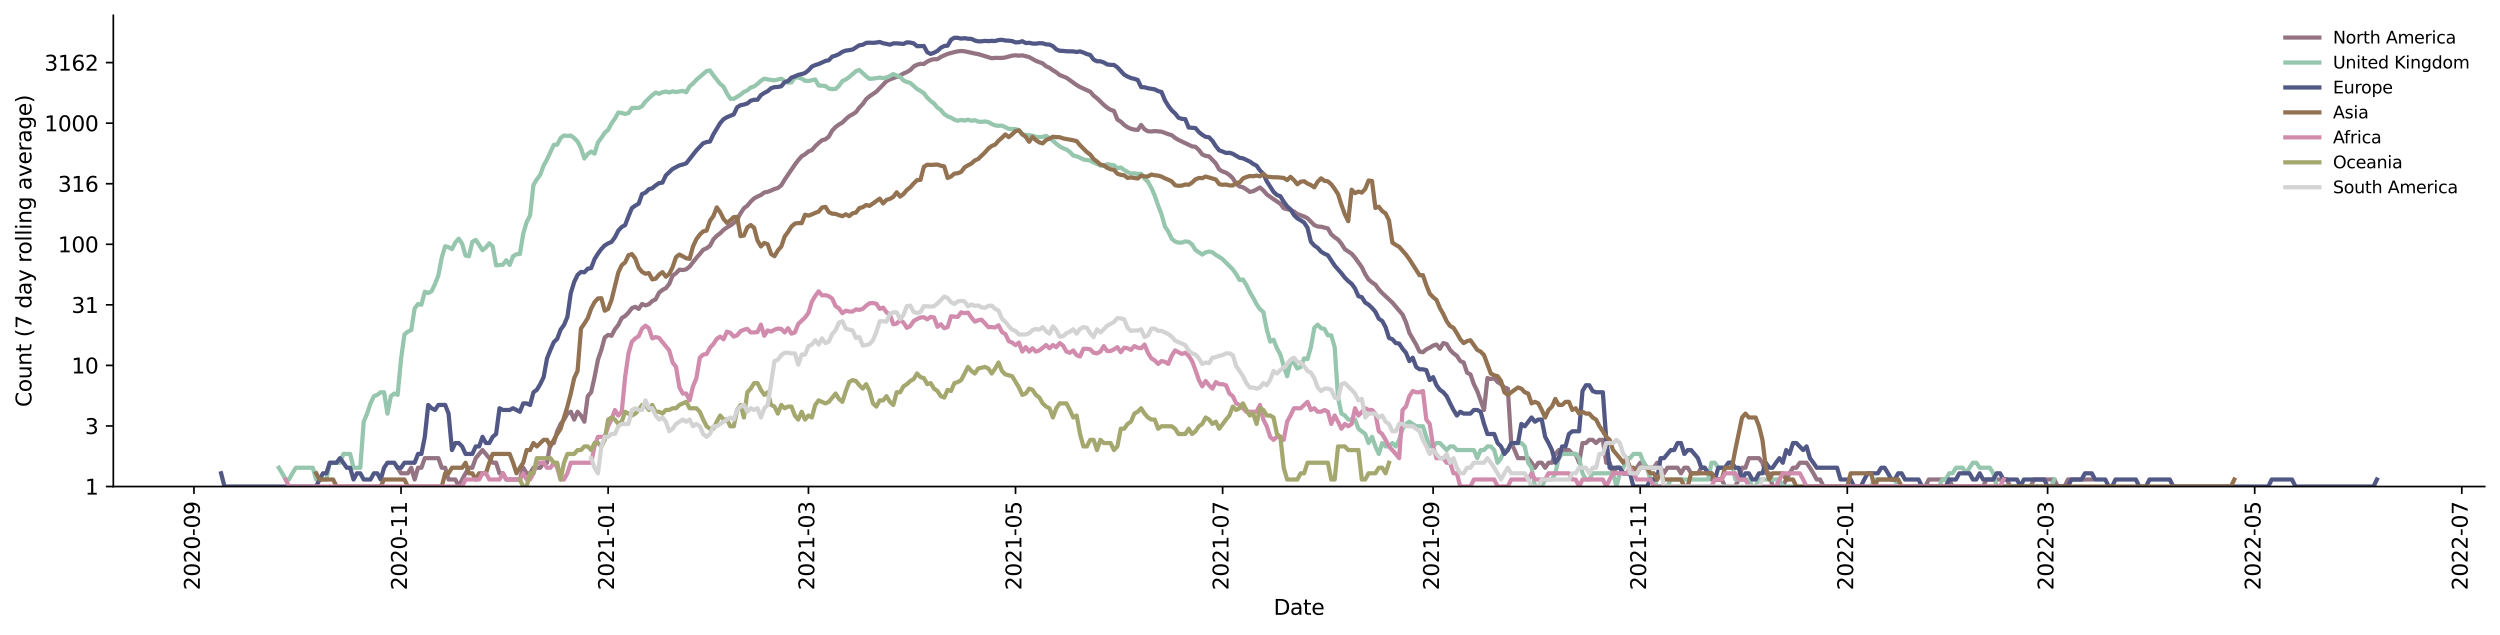 <?xml version="1.0" encoding="utf-8" standalone="no"?>
<!DOCTYPE svg PUBLIC "-//W3C//DTD SVG 1.1//EN"
  "http://www.w3.org/Graphics/SVG/1.1/DTD/svg11.dtd">
<svg xmlns:xlink="http://www.w3.org/1999/xlink" width="1176.528pt" height="298.621pt" viewBox="0 0 1176.528 298.621" xmlns="http://www.w3.org/2000/svg" version="1.1">
 <defs>
  <style type="text/css">*{stroke-linejoin: round; stroke-linecap: butt}</style>
 </defs>
 <g id="figure_1">
  <g id="patch_1">
   <path d="M 0 298.621 
L 1176.528 298.621 
L 1176.528 0 
L 0 0 
z
" style="fill: #ffffff"/>
  </g>
  <g id="axes_1">
   <g id="patch_2">
    <path d="M 53.328 228.96 
L 1169.328 228.96 
L 1169.328 7.2 
L 53.328 7.2 
z
" style="fill: #ffffff"/>
   </g>
   <g id="matplotlib.axis_1">
    <g id="xtick_1">
     <g id="line2d_1">
      <defs>
       <path id="mebeb1ecc73" d="M 0 0 
L 0 3.5 
" style="stroke: #000000; stroke-width: 0.8"/>
      </defs>
      <g>
       <use xlink:href="#mebeb1ecc73" x="91.274" y="228.96" style="stroke: #000000; stroke-width: 0.8"/>
      </g>
     </g>
     <g id="text_1">
      <!-- 2020-09 -->
      <g transform="translate(94.033 277.743)rotate(-90)scale(0.1 -0.1)">
       <defs>
        <path id="DejaVuSans-32" d="M 1228 531 
L 3431 531 
L 3431 0 
L 469 0 
L 469 531 
Q 828 903 1448 1529 
Q 2069 2156 2228 2338 
Q 2531 2678 2651 2914 
Q 2772 3150 2772 3378 
Q 2772 3750 2511 3984 
Q 2250 4219 1831 4219 
Q 1534 4219 1204 4116 
Q 875 4013 500 3803 
L 500 4441 
Q 881 4594 1212 4672 
Q 1544 4750 1819 4750 
Q 2544 4750 2975 4387 
Q 3406 4025 3406 3419 
Q 3406 3131 3298 2873 
Q 3191 2616 2906 2266 
Q 2828 2175 2409 1742 
Q 1991 1309 1228 531 
z
" transform="scale(0.016)"/>
        <path id="DejaVuSans-30" d="M 2034 4250 
Q 1547 4250 1301 3770 
Q 1056 3291 1056 2328 
Q 1056 1369 1301 889 
Q 1547 409 2034 409 
Q 2525 409 2770 889 
Q 3016 1369 3016 2328 
Q 3016 3291 2770 3770 
Q 2525 4250 2034 4250 
z
M 2034 4750 
Q 2819 4750 3233 4129 
Q 3647 3509 3647 2328 
Q 3647 1150 3233 529 
Q 2819 -91 2034 -91 
Q 1250 -91 836 529 
Q 422 1150 422 2328 
Q 422 3509 836 4129 
Q 1250 4750 2034 4750 
z
" transform="scale(0.016)"/>
        <path id="DejaVuSans-2d" d="M 313 2009 
L 1997 2009 
L 1997 1497 
L 313 1497 
L 313 2009 
z
" transform="scale(0.016)"/>
        <path id="DejaVuSans-39" d="M 703 97 
L 703 672 
Q 941 559 1184 500 
Q 1428 441 1663 441 
Q 2288 441 2617 861 
Q 2947 1281 2994 2138 
Q 2813 1869 2534 1725 
Q 2256 1581 1919 1581 
Q 1219 1581 811 2004 
Q 403 2428 403 3163 
Q 403 3881 828 4315 
Q 1253 4750 1959 4750 
Q 2769 4750 3195 4129 
Q 3622 3509 3622 2328 
Q 3622 1225 3098 567 
Q 2575 -91 1691 -91 
Q 1453 -91 1209 -44 
Q 966 3 703 97 
z
M 1959 2075 
Q 2384 2075 2632 2365 
Q 2881 2656 2881 3163 
Q 2881 3666 2632 3958 
Q 2384 4250 1959 4250 
Q 1534 4250 1286 3958 
Q 1038 3666 1038 3163 
Q 1038 2656 1286 2365 
Q 1534 2075 1959 2075 
z
" transform="scale(0.016)"/>
       </defs>
       <use xlink:href="#DejaVuSans-32"/>
       <use xlink:href="#DejaVuSans-30" x="63.623"/>
       <use xlink:href="#DejaVuSans-32" x="127.246"/>
       <use xlink:href="#DejaVuSans-30" x="190.869"/>
       <use xlink:href="#DejaVuSans-2d" x="254.492"/>
       <use xlink:href="#DejaVuSans-30" x="290.576"/>
       <use xlink:href="#DejaVuSans-39" x="354.199"/>
      </g>
     </g>
    </g>
    <g id="xtick_2">
     <g id="line2d_2">
      <g>
       <use xlink:href="#mebeb1ecc73" x="188.734" y="228.96" style="stroke: #000000; stroke-width: 0.8"/>
      </g>
     </g>
     <g id="text_2">
      <!-- 2020-11 -->
      <g transform="translate(191.493 277.743)rotate(-90)scale(0.1 -0.1)">
       <defs>
        <path id="DejaVuSans-31" d="M 794 531 
L 1825 531 
L 1825 4091 
L 703 3866 
L 703 4441 
L 1819 4666 
L 2450 4666 
L 2450 531 
L 3481 531 
L 3481 0 
L 794 0 
L 794 531 
z
" transform="scale(0.016)"/>
       </defs>
       <use xlink:href="#DejaVuSans-32"/>
       <use xlink:href="#DejaVuSans-30" x="63.623"/>
       <use xlink:href="#DejaVuSans-32" x="127.246"/>
       <use xlink:href="#DejaVuSans-30" x="190.869"/>
       <use xlink:href="#DejaVuSans-2d" x="254.492"/>
       <use xlink:href="#DejaVuSans-31" x="290.576"/>
       <use xlink:href="#DejaVuSans-31" x="354.199"/>
      </g>
     </g>
    </g>
    <g id="xtick_3">
     <g id="line2d_3">
      <g>
       <use xlink:href="#mebeb1ecc73" x="286.194" y="228.96" style="stroke: #000000; stroke-width: 0.8"/>
      </g>
     </g>
     <g id="text_3">
      <!-- 2021-01 -->
      <g transform="translate(288.954 277.743)rotate(-90)scale(0.1 -0.1)">
       <use xlink:href="#DejaVuSans-32"/>
       <use xlink:href="#DejaVuSans-30" x="63.623"/>
       <use xlink:href="#DejaVuSans-32" x="127.246"/>
       <use xlink:href="#DejaVuSans-31" x="190.869"/>
       <use xlink:href="#DejaVuSans-2d" x="254.492"/>
       <use xlink:href="#DejaVuSans-30" x="290.576"/>
       <use xlink:href="#DejaVuSans-31" x="354.199"/>
      </g>
     </g>
    </g>
    <g id="xtick_4">
     <g id="line2d_4">
      <g>
       <use xlink:href="#mebeb1ecc73" x="380.459" y="228.96" style="stroke: #000000; stroke-width: 0.8"/>
      </g>
     </g>
     <g id="text_4">
      <!-- 2021-03 -->
      <g transform="translate(383.218 277.743)rotate(-90)scale(0.1 -0.1)">
       <defs>
        <path id="DejaVuSans-33" d="M 2597 2516 
Q 3050 2419 3304 2112 
Q 3559 1806 3559 1356 
Q 3559 666 3084 287 
Q 2609 -91 1734 -91 
Q 1441 -91 1130 -33 
Q 819 25 488 141 
L 488 750 
Q 750 597 1062 519 
Q 1375 441 1716 441 
Q 2309 441 2620 675 
Q 2931 909 2931 1356 
Q 2931 1769 2642 2001 
Q 2353 2234 1838 2234 
L 1294 2234 
L 1294 2753 
L 1863 2753 
Q 2328 2753 2575 2939 
Q 2822 3125 2822 3475 
Q 2822 3834 2567 4026 
Q 2313 4219 1838 4219 
Q 1578 4219 1281 4162 
Q 984 4106 628 3988 
L 628 4550 
Q 988 4650 1302 4700 
Q 1616 4750 1894 4750 
Q 2613 4750 3031 4423 
Q 3450 4097 3450 3541 
Q 3450 3153 3228 2886 
Q 3006 2619 2597 2516 
z
" transform="scale(0.016)"/>
       </defs>
       <use xlink:href="#DejaVuSans-32"/>
       <use xlink:href="#DejaVuSans-30" x="63.623"/>
       <use xlink:href="#DejaVuSans-32" x="127.246"/>
       <use xlink:href="#DejaVuSans-31" x="190.869"/>
       <use xlink:href="#DejaVuSans-2d" x="254.492"/>
       <use xlink:href="#DejaVuSans-30" x="290.576"/>
       <use xlink:href="#DejaVuSans-33" x="354.199"/>
      </g>
     </g>
    </g>
    <g id="xtick_5">
     <g id="line2d_5">
      <g>
       <use xlink:href="#mebeb1ecc73" x="477.919" y="228.96" style="stroke: #000000; stroke-width: 0.8"/>
      </g>
     </g>
     <g id="text_5">
      <!-- 2021-05 -->
      <g transform="translate(480.679 277.743)rotate(-90)scale(0.1 -0.1)">
       <defs>
        <path id="DejaVuSans-35" d="M 691 4666 
L 3169 4666 
L 3169 4134 
L 1269 4134 
L 1269 2991 
Q 1406 3038 1543 3061 
Q 1681 3084 1819 3084 
Q 2600 3084 3056 2656 
Q 3513 2228 3513 1497 
Q 3513 744 3044 326 
Q 2575 -91 1722 -91 
Q 1428 -91 1123 -41 
Q 819 9 494 109 
L 494 744 
Q 775 591 1075 516 
Q 1375 441 1709 441 
Q 2250 441 2565 725 
Q 2881 1009 2881 1497 
Q 2881 1984 2565 2268 
Q 2250 2553 1709 2553 
Q 1456 2553 1204 2497 
Q 953 2441 691 2322 
L 691 4666 
z
" transform="scale(0.016)"/>
       </defs>
       <use xlink:href="#DejaVuSans-32"/>
       <use xlink:href="#DejaVuSans-30" x="63.623"/>
       <use xlink:href="#DejaVuSans-32" x="127.246"/>
       <use xlink:href="#DejaVuSans-31" x="190.869"/>
       <use xlink:href="#DejaVuSans-2d" x="254.492"/>
       <use xlink:href="#DejaVuSans-30" x="290.576"/>
       <use xlink:href="#DejaVuSans-35" x="354.199"/>
      </g>
     </g>
    </g>
    <g id="xtick_6">
     <g id="line2d_6">
      <g>
       <use xlink:href="#mebeb1ecc73" x="575.38" y="228.96" style="stroke: #000000; stroke-width: 0.8"/>
      </g>
     </g>
     <g id="text_6">
      <!-- 2021-07 -->
      <g transform="translate(578.139 277.743)rotate(-90)scale(0.1 -0.1)">
       <defs>
        <path id="DejaVuSans-37" d="M 525 4666 
L 3525 4666 
L 3525 4397 
L 1831 0 
L 1172 0 
L 2766 4134 
L 525 4134 
L 525 4666 
z
" transform="scale(0.016)"/>
       </defs>
       <use xlink:href="#DejaVuSans-32"/>
       <use xlink:href="#DejaVuSans-30" x="63.623"/>
       <use xlink:href="#DejaVuSans-32" x="127.246"/>
       <use xlink:href="#DejaVuSans-31" x="190.869"/>
       <use xlink:href="#DejaVuSans-2d" x="254.492"/>
       <use xlink:href="#DejaVuSans-30" x="290.576"/>
       <use xlink:href="#DejaVuSans-37" x="354.199"/>
      </g>
     </g>
    </g>
    <g id="xtick_7">
     <g id="line2d_7">
      <g>
       <use xlink:href="#mebeb1ecc73" x="674.438" y="228.96" style="stroke: #000000; stroke-width: 0.8"/>
      </g>
     </g>
     <g id="text_7">
      <!-- 2021-09 -->
      <g transform="translate(677.197 277.743)rotate(-90)scale(0.1 -0.1)">
       <use xlink:href="#DejaVuSans-32"/>
       <use xlink:href="#DejaVuSans-30" x="63.623"/>
       <use xlink:href="#DejaVuSans-32" x="127.246"/>
       <use xlink:href="#DejaVuSans-31" x="190.869"/>
       <use xlink:href="#DejaVuSans-2d" x="254.492"/>
       <use xlink:href="#DejaVuSans-30" x="290.576"/>
       <use xlink:href="#DejaVuSans-39" x="354.199"/>
      </g>
     </g>
    </g>
    <g id="xtick_8">
     <g id="line2d_8">
      <g>
       <use xlink:href="#mebeb1ecc73" x="771.898" y="228.96" style="stroke: #000000; stroke-width: 0.8"/>
      </g>
     </g>
     <g id="text_8">
      <!-- 2021-11 -->
      <g transform="translate(774.657 277.743)rotate(-90)scale(0.1 -0.1)">
       <use xlink:href="#DejaVuSans-32"/>
       <use xlink:href="#DejaVuSans-30" x="63.623"/>
       <use xlink:href="#DejaVuSans-32" x="127.246"/>
       <use xlink:href="#DejaVuSans-31" x="190.869"/>
       <use xlink:href="#DejaVuSans-2d" x="254.492"/>
       <use xlink:href="#DejaVuSans-31" x="290.576"/>
       <use xlink:href="#DejaVuSans-31" x="354.199"/>
      </g>
     </g>
    </g>
    <g id="xtick_9">
     <g id="line2d_9">
      <g>
       <use xlink:href="#mebeb1ecc73" x="869.358" y="228.96" style="stroke: #000000; stroke-width: 0.8"/>
      </g>
     </g>
     <g id="text_9">
      <!-- 2022-01 -->
      <g transform="translate(872.118 277.743)rotate(-90)scale(0.1 -0.1)">
       <use xlink:href="#DejaVuSans-32"/>
       <use xlink:href="#DejaVuSans-30" x="63.623"/>
       <use xlink:href="#DejaVuSans-32" x="127.246"/>
       <use xlink:href="#DejaVuSans-32" x="190.869"/>
       <use xlink:href="#DejaVuSans-2d" x="254.492"/>
       <use xlink:href="#DejaVuSans-30" x="290.576"/>
       <use xlink:href="#DejaVuSans-31" x="354.199"/>
      </g>
     </g>
    </g>
    <g id="xtick_10">
     <g id="line2d_10">
      <g>
       <use xlink:href="#mebeb1ecc73" x="963.623" y="228.96" style="stroke: #000000; stroke-width: 0.8"/>
      </g>
     </g>
     <g id="text_10">
      <!-- 2022-03 -->
      <g transform="translate(966.382 277.743)rotate(-90)scale(0.1 -0.1)">
       <use xlink:href="#DejaVuSans-32"/>
       <use xlink:href="#DejaVuSans-30" x="63.623"/>
       <use xlink:href="#DejaVuSans-32" x="127.246"/>
       <use xlink:href="#DejaVuSans-32" x="190.869"/>
       <use xlink:href="#DejaVuSans-2d" x="254.492"/>
       <use xlink:href="#DejaVuSans-30" x="290.576"/>
       <use xlink:href="#DejaVuSans-33" x="354.199"/>
      </g>
     </g>
    </g>
    <g id="xtick_11">
     <g id="line2d_11">
      <g>
       <use xlink:href="#mebeb1ecc73" x="1061.083" y="228.96" style="stroke: #000000; stroke-width: 0.8"/>
      </g>
     </g>
     <g id="text_11">
      <!-- 2022-05 -->
      <g transform="translate(1063.843 277.743)rotate(-90)scale(0.1 -0.1)">
       <use xlink:href="#DejaVuSans-32"/>
       <use xlink:href="#DejaVuSans-30" x="63.623"/>
       <use xlink:href="#DejaVuSans-32" x="127.246"/>
       <use xlink:href="#DejaVuSans-32" x="190.869"/>
       <use xlink:href="#DejaVuSans-2d" x="254.492"/>
       <use xlink:href="#DejaVuSans-30" x="290.576"/>
       <use xlink:href="#DejaVuSans-35" x="354.199"/>
      </g>
     </g>
    </g>
    <g id="xtick_12">
     <g id="line2d_12">
      <g>
       <use xlink:href="#mebeb1ecc73" x="1158.544" y="228.96" style="stroke: #000000; stroke-width: 0.8"/>
      </g>
     </g>
     <g id="text_12">
      <!-- 2022-07 -->
      <g transform="translate(1161.303 277.743)rotate(-90)scale(0.1 -0.1)">
       <use xlink:href="#DejaVuSans-32"/>
       <use xlink:href="#DejaVuSans-30" x="63.623"/>
       <use xlink:href="#DejaVuSans-32" x="127.246"/>
       <use xlink:href="#DejaVuSans-32" x="190.869"/>
       <use xlink:href="#DejaVuSans-2d" x="254.492"/>
       <use xlink:href="#DejaVuSans-30" x="290.576"/>
       <use xlink:href="#DejaVuSans-37" x="354.199"/>
      </g>
     </g>
    </g>
    <g id="text_13">
     <!-- Date -->
     <g transform="translate(599.377 289.341)scale(0.1 -0.1)">
      <defs>
       <path id="DejaVuSans-44" d="M 1259 4147 
L 1259 519 
L 2022 519 
Q 2988 519 3436 956 
Q 3884 1394 3884 2338 
Q 3884 3275 3436 3711 
Q 2988 4147 2022 4147 
L 1259 4147 
z
M 628 4666 
L 1925 4666 
Q 3281 4666 3915 4102 
Q 4550 3538 4550 2338 
Q 4550 1131 3912 565 
Q 3275 0 1925 0 
L 628 0 
L 628 4666 
z
" transform="scale(0.016)"/>
       <path id="DejaVuSans-61" d="M 2194 1759 
Q 1497 1759 1228 1600 
Q 959 1441 959 1056 
Q 959 750 1161 570 
Q 1363 391 1709 391 
Q 2188 391 2477 730 
Q 2766 1069 2766 1631 
L 2766 1759 
L 2194 1759 
z
M 3341 1997 
L 3341 0 
L 2766 0 
L 2766 531 
Q 2569 213 2275 61 
Q 1981 -91 1556 -91 
Q 1019 -91 701 211 
Q 384 513 384 1019 
Q 384 1609 779 1909 
Q 1175 2209 1959 2209 
L 2766 2209 
L 2766 2266 
Q 2766 2663 2505 2880 
Q 2244 3097 1772 3097 
Q 1472 3097 1187 3025 
Q 903 2953 641 2809 
L 641 3341 
Q 956 3463 1253 3523 
Q 1550 3584 1831 3584 
Q 2591 3584 2966 3190 
Q 3341 2797 3341 1997 
z
" transform="scale(0.016)"/>
       <path id="DejaVuSans-74" d="M 1172 4494 
L 1172 3500 
L 2356 3500 
L 2356 3053 
L 1172 3053 
L 1172 1153 
Q 1172 725 1289 603 
Q 1406 481 1766 481 
L 2356 481 
L 2356 0 
L 1766 0 
Q 1100 0 847 248 
Q 594 497 594 1153 
L 594 3053 
L 172 3053 
L 172 3500 
L 594 3500 
L 594 4494 
L 1172 4494 
z
" transform="scale(0.016)"/>
       <path id="DejaVuSans-65" d="M 3597 1894 
L 3597 1613 
L 953 1613 
Q 991 1019 1311 708 
Q 1631 397 2203 397 
Q 2534 397 2845 478 
Q 3156 559 3463 722 
L 3463 178 
Q 3153 47 2828 -22 
Q 2503 -91 2169 -91 
Q 1331 -91 842 396 
Q 353 884 353 1716 
Q 353 2575 817 3079 
Q 1281 3584 2069 3584 
Q 2775 3584 3186 3129 
Q 3597 2675 3597 1894 
z
M 3022 2063 
Q 3016 2534 2758 2815 
Q 2500 3097 2075 3097 
Q 1594 3097 1305 2825 
Q 1016 2553 972 2059 
L 3022 2063 
z
" transform="scale(0.016)"/>
      </defs>
      <use xlink:href="#DejaVuSans-44"/>
      <use xlink:href="#DejaVuSans-61" x="77.002"/>
      <use xlink:href="#DejaVuSans-74" x="138.281"/>
      <use xlink:href="#DejaVuSans-65" x="177.49"/>
     </g>
    </g>
   </g>
   <g id="matplotlib.axis_2">
    <g id="ytick_1">
     <g id="line2d_13">
      <defs>
       <path id="mc42e5a7396" d="M 0 0 
L -3.5 0 
" style="stroke: #000000; stroke-width: 0.8"/>
      </defs>
      <g>
       <use xlink:href="#mc42e5a7396" x="53.328" y="228.96" style="stroke: #000000; stroke-width: 0.8"/>
      </g>
     </g>
     <g id="text_14">
      <!-- 1 -->
      <g transform="translate(39.966 232.759)scale(0.1 -0.1)">
       <use xlink:href="#DejaVuSans-31"/>
      </g>
     </g>
    </g>
    <g id="ytick_2">
     <g id="line2d_14">
      <g>
       <use xlink:href="#mc42e5a7396" x="53.328" y="200.461" style="stroke: #000000; stroke-width: 0.8"/>
      </g>
     </g>
     <g id="text_15">
      <!-- 3 -->
      <g transform="translate(39.966 204.26)scale(0.1 -0.1)">
       <use xlink:href="#DejaVuSans-33"/>
      </g>
     </g>
    </g>
    <g id="ytick_3">
     <g id="line2d_15">
      <g>
       <use xlink:href="#mc42e5a7396" x="53.328" y="171.962" style="stroke: #000000; stroke-width: 0.8"/>
      </g>
     </g>
     <g id="text_16">
      <!-- 10 -->
      <g transform="translate(33.603 175.761)scale(0.1 -0.1)">
       <use xlink:href="#DejaVuSans-31"/>
       <use xlink:href="#DejaVuSans-30" x="63.623"/>
      </g>
     </g>
    </g>
    <g id="ytick_4">
     <g id="line2d_16">
      <g>
       <use xlink:href="#mc42e5a7396" x="53.328" y="143.463" style="stroke: #000000; stroke-width: 0.8"/>
      </g>
     </g>
     <g id="text_17">
      <!-- 31 -->
      <g transform="translate(33.603 147.262)scale(0.1 -0.1)">
       <use xlink:href="#DejaVuSans-33"/>
       <use xlink:href="#DejaVuSans-31" x="63.623"/>
      </g>
     </g>
    </g>
    <g id="ytick_5">
     <g id="line2d_17">
      <g>
       <use xlink:href="#mc42e5a7396" x="53.328" y="114.963" style="stroke: #000000; stroke-width: 0.8"/>
      </g>
     </g>
     <g id="text_18">
      <!-- 100 -->
      <g transform="translate(27.241 118.763)scale(0.1 -0.1)">
       <use xlink:href="#DejaVuSans-31"/>
       <use xlink:href="#DejaVuSans-30" x="63.623"/>
       <use xlink:href="#DejaVuSans-30" x="127.246"/>
      </g>
     </g>
    </g>
    <g id="ytick_6">
     <g id="line2d_18">
      <g>
       <use xlink:href="#mc42e5a7396" x="53.328" y="86.464" style="stroke: #000000; stroke-width: 0.8"/>
      </g>
     </g>
     <g id="text_19">
      <!-- 316 -->
      <g transform="translate(27.241 90.264)scale(0.1 -0.1)">
       <defs>
        <path id="DejaVuSans-36" d="M 2113 2584 
Q 1688 2584 1439 2293 
Q 1191 2003 1191 1497 
Q 1191 994 1439 701 
Q 1688 409 2113 409 
Q 2538 409 2786 701 
Q 3034 994 3034 1497 
Q 3034 2003 2786 2293 
Q 2538 2584 2113 2584 
z
M 3366 4563 
L 3366 3988 
Q 3128 4100 2886 4159 
Q 2644 4219 2406 4219 
Q 1781 4219 1451 3797 
Q 1122 3375 1075 2522 
Q 1259 2794 1537 2939 
Q 1816 3084 2150 3084 
Q 2853 3084 3261 2657 
Q 3669 2231 3669 1497 
Q 3669 778 3244 343 
Q 2819 -91 2113 -91 
Q 1303 -91 875 529 
Q 447 1150 447 2328 
Q 447 3434 972 4092 
Q 1497 4750 2381 4750 
Q 2619 4750 2861 4703 
Q 3103 4656 3366 4563 
z
" transform="scale(0.016)"/>
       </defs>
       <use xlink:href="#DejaVuSans-33"/>
       <use xlink:href="#DejaVuSans-31" x="63.623"/>
       <use xlink:href="#DejaVuSans-36" x="127.246"/>
      </g>
     </g>
    </g>
    <g id="ytick_7">
     <g id="line2d_19">
      <g>
       <use xlink:href="#mc42e5a7396" x="53.328" y="57.965" style="stroke: #000000; stroke-width: 0.8"/>
      </g>
     </g>
     <g id="text_20">
      <!-- 1000 -->
      <g transform="translate(20.878 61.764)scale(0.1 -0.1)">
       <use xlink:href="#DejaVuSans-31"/>
       <use xlink:href="#DejaVuSans-30" x="63.623"/>
       <use xlink:href="#DejaVuSans-30" x="127.246"/>
       <use xlink:href="#DejaVuSans-30" x="190.869"/>
      </g>
     </g>
    </g>
    <g id="ytick_8">
     <g id="line2d_20">
      <g>
       <use xlink:href="#mc42e5a7396" x="53.328" y="29.466" style="stroke: #000000; stroke-width: 0.8"/>
      </g>
     </g>
     <g id="text_21">
      <!-- 3162 -->
      <g transform="translate(20.878 33.265)scale(0.1 -0.1)">
       <use xlink:href="#DejaVuSans-33"/>
       <use xlink:href="#DejaVuSans-31" x="63.623"/>
       <use xlink:href="#DejaVuSans-36" x="127.246"/>
       <use xlink:href="#DejaVuSans-32" x="190.869"/>
      </g>
     </g>
    </g>
    <g id="text_22">
     <!-- Count (7 day rolling average) -->
     <g transform="translate(14.798 191.548)rotate(-90)scale(0.1 -0.1)">
      <defs>
       <path id="DejaVuSans-43" d="M 4122 4306 
L 4122 3641 
Q 3803 3938 3442 4084 
Q 3081 4231 2675 4231 
Q 1875 4231 1450 3742 
Q 1025 3253 1025 2328 
Q 1025 1406 1450 917 
Q 1875 428 2675 428 
Q 3081 428 3442 575 
Q 3803 722 4122 1019 
L 4122 359 
Q 3791 134 3420 21 
Q 3050 -91 2638 -91 
Q 1578 -91 968 557 
Q 359 1206 359 2328 
Q 359 3453 968 4101 
Q 1578 4750 2638 4750 
Q 3056 4750 3426 4639 
Q 3797 4528 4122 4306 
z
" transform="scale(0.016)"/>
       <path id="DejaVuSans-6f" d="M 1959 3097 
Q 1497 3097 1228 2736 
Q 959 2375 959 1747 
Q 959 1119 1226 758 
Q 1494 397 1959 397 
Q 2419 397 2687 759 
Q 2956 1122 2956 1747 
Q 2956 2369 2687 2733 
Q 2419 3097 1959 3097 
z
M 1959 3584 
Q 2709 3584 3137 3096 
Q 3566 2609 3566 1747 
Q 3566 888 3137 398 
Q 2709 -91 1959 -91 
Q 1206 -91 779 398 
Q 353 888 353 1747 
Q 353 2609 779 3096 
Q 1206 3584 1959 3584 
z
" transform="scale(0.016)"/>
       <path id="DejaVuSans-75" d="M 544 1381 
L 544 3500 
L 1119 3500 
L 1119 1403 
Q 1119 906 1312 657 
Q 1506 409 1894 409 
Q 2359 409 2629 706 
Q 2900 1003 2900 1516 
L 2900 3500 
L 3475 3500 
L 3475 0 
L 2900 0 
L 2900 538 
Q 2691 219 2414 64 
Q 2138 -91 1772 -91 
Q 1169 -91 856 284 
Q 544 659 544 1381 
z
M 1991 3584 
L 1991 3584 
z
" transform="scale(0.016)"/>
       <path id="DejaVuSans-6e" d="M 3513 2113 
L 3513 0 
L 2938 0 
L 2938 2094 
Q 2938 2591 2744 2837 
Q 2550 3084 2163 3084 
Q 1697 3084 1428 2787 
Q 1159 2491 1159 1978 
L 1159 0 
L 581 0 
L 581 3500 
L 1159 3500 
L 1159 2956 
Q 1366 3272 1645 3428 
Q 1925 3584 2291 3584 
Q 2894 3584 3203 3211 
Q 3513 2838 3513 2113 
z
" transform="scale(0.016)"/>
       <path id="DejaVuSans-20" transform="scale(0.016)"/>
       <path id="DejaVuSans-28" d="M 1984 4856 
Q 1566 4138 1362 3434 
Q 1159 2731 1159 2009 
Q 1159 1288 1364 580 
Q 1569 -128 1984 -844 
L 1484 -844 
Q 1016 -109 783 600 
Q 550 1309 550 2009 
Q 550 2706 781 3412 
Q 1013 4119 1484 4856 
L 1984 4856 
z
" transform="scale(0.016)"/>
       <path id="DejaVuSans-64" d="M 2906 2969 
L 2906 4863 
L 3481 4863 
L 3481 0 
L 2906 0 
L 2906 525 
Q 2725 213 2448 61 
Q 2172 -91 1784 -91 
Q 1150 -91 751 415 
Q 353 922 353 1747 
Q 353 2572 751 3078 
Q 1150 3584 1784 3584 
Q 2172 3584 2448 3432 
Q 2725 3281 2906 2969 
z
M 947 1747 
Q 947 1113 1208 752 
Q 1469 391 1925 391 
Q 2381 391 2643 752 
Q 2906 1113 2906 1747 
Q 2906 2381 2643 2742 
Q 2381 3103 1925 3103 
Q 1469 3103 1208 2742 
Q 947 2381 947 1747 
z
" transform="scale(0.016)"/>
       <path id="DejaVuSans-79" d="M 2059 -325 
Q 1816 -950 1584 -1140 
Q 1353 -1331 966 -1331 
L 506 -1331 
L 506 -850 
L 844 -850 
Q 1081 -850 1212 -737 
Q 1344 -625 1503 -206 
L 1606 56 
L 191 3500 
L 800 3500 
L 1894 763 
L 2988 3500 
L 3597 3500 
L 2059 -325 
z
" transform="scale(0.016)"/>
       <path id="DejaVuSans-72" d="M 2631 2963 
Q 2534 3019 2420 3045 
Q 2306 3072 2169 3072 
Q 1681 3072 1420 2755 
Q 1159 2438 1159 1844 
L 1159 0 
L 581 0 
L 581 3500 
L 1159 3500 
L 1159 2956 
Q 1341 3275 1631 3429 
Q 1922 3584 2338 3584 
Q 2397 3584 2469 3576 
Q 2541 3569 2628 3553 
L 2631 2963 
z
" transform="scale(0.016)"/>
       <path id="DejaVuSans-6c" d="M 603 4863 
L 1178 4863 
L 1178 0 
L 603 0 
L 603 4863 
z
" transform="scale(0.016)"/>
       <path id="DejaVuSans-69" d="M 603 3500 
L 1178 3500 
L 1178 0 
L 603 0 
L 603 3500 
z
M 603 4863 
L 1178 4863 
L 1178 4134 
L 603 4134 
L 603 4863 
z
" transform="scale(0.016)"/>
       <path id="DejaVuSans-67" d="M 2906 1791 
Q 2906 2416 2648 2759 
Q 2391 3103 1925 3103 
Q 1463 3103 1205 2759 
Q 947 2416 947 1791 
Q 947 1169 1205 825 
Q 1463 481 1925 481 
Q 2391 481 2648 825 
Q 2906 1169 2906 1791 
z
M 3481 434 
Q 3481 -459 3084 -895 
Q 2688 -1331 1869 -1331 
Q 1566 -1331 1297 -1286 
Q 1028 -1241 775 -1147 
L 775 -588 
Q 1028 -725 1275 -790 
Q 1522 -856 1778 -856 
Q 2344 -856 2625 -561 
Q 2906 -266 2906 331 
L 2906 616 
Q 2728 306 2450 153 
Q 2172 0 1784 0 
Q 1141 0 747 490 
Q 353 981 353 1791 
Q 353 2603 747 3093 
Q 1141 3584 1784 3584 
Q 2172 3584 2450 3431 
Q 2728 3278 2906 2969 
L 2906 3500 
L 3481 3500 
L 3481 434 
z
" transform="scale(0.016)"/>
       <path id="DejaVuSans-76" d="M 191 3500 
L 800 3500 
L 1894 563 
L 2988 3500 
L 3597 3500 
L 2284 0 
L 1503 0 
L 191 3500 
z
" transform="scale(0.016)"/>
       <path id="DejaVuSans-29" d="M 513 4856 
L 1013 4856 
Q 1481 4119 1714 3412 
Q 1947 2706 1947 2009 
Q 1947 1309 1714 600 
Q 1481 -109 1013 -844 
L 513 -844 
Q 928 -128 1133 580 
Q 1338 1288 1338 2009 
Q 1338 2731 1133 3434 
Q 928 4138 513 4856 
z
" transform="scale(0.016)"/>
      </defs>
      <use xlink:href="#DejaVuSans-43"/>
      <use xlink:href="#DejaVuSans-6f" x="69.824"/>
      <use xlink:href="#DejaVuSans-75" x="131.006"/>
      <use xlink:href="#DejaVuSans-6e" x="194.385"/>
      <use xlink:href="#DejaVuSans-74" x="257.764"/>
      <use xlink:href="#DejaVuSans-20" x="296.973"/>
      <use xlink:href="#DejaVuSans-28" x="328.76"/>
      <use xlink:href="#DejaVuSans-37" x="367.773"/>
      <use xlink:href="#DejaVuSans-20" x="431.396"/>
      <use xlink:href="#DejaVuSans-64" x="463.184"/>
      <use xlink:href="#DejaVuSans-61" x="526.66"/>
      <use xlink:href="#DejaVuSans-79" x="587.939"/>
      <use xlink:href="#DejaVuSans-20" x="647.119"/>
      <use xlink:href="#DejaVuSans-72" x="678.906"/>
      <use xlink:href="#DejaVuSans-6f" x="717.77"/>
      <use xlink:href="#DejaVuSans-6c" x="778.951"/>
      <use xlink:href="#DejaVuSans-6c" x="806.734"/>
      <use xlink:href="#DejaVuSans-69" x="834.518"/>
      <use xlink:href="#DejaVuSans-6e" x="862.301"/>
      <use xlink:href="#DejaVuSans-67" x="925.68"/>
      <use xlink:href="#DejaVuSans-20" x="989.156"/>
      <use xlink:href="#DejaVuSans-61" x="1020.943"/>
      <use xlink:href="#DejaVuSans-76" x="1082.223"/>
      <use xlink:href="#DejaVuSans-65" x="1141.402"/>
      <use xlink:href="#DejaVuSans-72" x="1202.926"/>
      <use xlink:href="#DejaVuSans-61" x="1244.039"/>
      <use xlink:href="#DejaVuSans-67" x="1305.318"/>
      <use xlink:href="#DejaVuSans-65" x="1368.795"/>
      <use xlink:href="#DejaVuSans-29" x="1430.318"/>
     </g>
    </g>
   </g>
   <g id="line2d_21">
    <path d="M 187.136 220.131 
L 188.734 222.739 
L 191.929 222.739 
L 193.527 220.131 
L 195.125 225.655 
L 196.723 220.131 
L 198.32 220.131 
L 199.918 215.618 
L 206.309 215.618 
L 207.907 220.131 
L 209.504 220.131 
L 211.102 225.655 
L 214.297 225.655 
L 215.895 228.96 
L 217.493 225.655 
L 219.09 222.739 
L 220.688 220.131 
L 222.286 220.131 
L 223.884 215.618 
L 227.079 211.802 
L 230.274 215.618 
L 231.872 217.772 
L 233.47 217.772 
L 235.068 222.739 
L 236.665 222.739 
L 238.263 225.655 
L 244.654 225.655 
L 246.252 220.131 
L 247.849 222.739 
L 249.447 222.739 
L 251.045 220.131 
L 254.24 220.131 
L 255.838 217.772 
L 257.435 217.772 
L 259.033 208.496 
L 260.631 208.496 
L 262.229 202.973 
L 263.826 199.513 
L 265.424 197.449 
L 267.022 194.644 
L 268.619 193.775 
L 270.217 197.449 
L 271.815 193.775 
L 273.413 195.544 
L 275.01 198.459 
L 276.608 186.441 
L 278.206 184.607 
L 279.803 177.485 
L 281.401 169.283 
L 282.999 164.664 
L 284.597 158.827 
L 286.194 157.609 
L 287.792 158.008 
L 289.39 154.981 
L 290.987 152.931 
L 292.585 149.708 
L 294.183 148.72 
L 295.781 147.114 
L 297.378 145.004 
L 298.976 144.416 
L 300.574 145.363 
L 302.171 143.059 
L 303.769 143.728 
L 305.367 143.169 
L 306.964 141.668 
L 308.562 140.85 
L 310.16 137.734 
L 311.758 136.438 
L 313.355 135.61 
L 314.953 133.653 
L 316.551 129.698 
L 318.148 128.57 
L 319.746 126.911 
L 321.344 127.084 
L 322.942 126.74 
L 324.539 125.464 
L 327.735 121.342 
L 329.332 119.533 
L 330.93 117.532 
L 332.528 116.836 
L 334.126 115.681 
L 335.723 112.669 
L 337.321 110.986 
L 338.919 109.782 
L 340.516 108.171 
L 342.114 107.042 
L 343.712 106.11 
L 345.31 104.95 
L 346.907 103.307 
L 348.505 100.394 
L 350.103 97.983 
L 351.7 96.8 
L 353.298 94.874 
L 354.896 93.351 
L 356.493 92.495 
L 358.091 91.777 
L 359.689 90.56 
L 361.287 90.285 
L 362.884 89.679 
L 364.482 88.939 
L 366.08 88.486 
L 367.677 87.22 
L 369.275 84.556 
L 374.068 77.466 
L 375.666 75.358 
L 377.264 73.548 
L 378.861 72.629 
L 380.459 71.267 
L 382.057 70.663 
L 383.655 68.831 
L 385.252 67.32 
L 386.85 65.989 
L 388.448 65.567 
L 390.045 64.298 
L 391.643 61.457 
L 393.241 59.769 
L 394.839 58.581 
L 396.436 57.67 
L 398.034 56.063 
L 399.632 54.681 
L 401.229 53.802 
L 402.827 52.752 
L 404.425 50.61 
L 406.022 48.954 
L 407.62 46.673 
L 409.218 45.319 
L 412.413 43.14 
L 417.206 38.201 
L 418.804 37.343 
L 423.597 35.558 
L 425.195 34.579 
L 426.793 33.912 
L 428.39 32.954 
L 429.988 31.3 
L 431.586 30.469 
L 433.184 30.033 
L 434.781 30.107 
L 436.379 28.99 
L 437.977 28.212 
L 439.574 27.879 
L 441.172 27.846 
L 442.77 26.791 
L 445.965 25.36 
L 449.161 24.507 
L 450.758 24.158 
L 452.356 24 
L 453.954 24.142 
L 458.747 25.191 
L 460.345 25.461 
L 466.735 27.408 
L 468.333 27.235 
L 471.529 27.272 
L 473.126 27.051 
L 476.322 26.197 
L 477.919 26.028 
L 479.517 26.196 
L 481.115 26.065 
L 484.31 26.839 
L 487.506 28.657 
L 490.701 29.848 
L 492.299 31.223 
L 493.896 31.9 
L 495.494 33.074 
L 497.092 34.024 
L 498.69 35.31 
L 501.885 36.586 
L 506.678 40.027 
L 508.276 40.965 
L 513.069 43.151 
L 514.667 44.997 
L 516.264 46.245 
L 519.46 49.347 
L 521.058 50.686 
L 522.655 51.664 
L 524.253 52.219 
L 525.851 56.254 
L 527.448 57.258 
L 529.046 58.778 
L 530.644 59.884 
L 532.242 60.62 
L 533.839 60.997 
L 535.437 61.126 
L 537.035 58.814 
L 538.632 60.854 
L 540.23 61.781 
L 541.828 61.872 
L 543.425 61.686 
L 546.621 61.967 
L 549.816 63.142 
L 551.414 63.608 
L 553.012 64.899 
L 554.609 65.843 
L 561 68.886 
L 562.598 69.107 
L 564.196 70.569 
L 565.793 72.674 
L 567.391 73.363 
L 568.989 73.581 
L 572.184 76.912 
L 573.782 79.778 
L 575.38 80.709 
L 576.977 81.283 
L 578.575 82.33 
L 580.173 83.892 
L 581.771 86.594 
L 583.368 87.768 
L 584.966 88.136 
L 586.564 89.138 
L 588.161 90.298 
L 589.759 89.974 
L 592.954 88.256 
L 594.552 89.641 
L 596.15 91.474 
L 599.345 93.753 
L 602.541 95.867 
L 604.138 98.036 
L 607.334 98.816 
L 608.932 99.526 
L 610.529 100.73 
L 613.725 101.891 
L 615.322 102.739 
L 618.518 105.913 
L 620.116 106.609 
L 621.713 106.71 
L 624.909 107.508 
L 626.506 110.303 
L 628.104 111.658 
L 629.702 112.765 
L 631.299 114.717 
L 632.897 117.259 
L 636.093 119.406 
L 637.69 121.25 
L 640.886 125.736 
L 642.483 129.065 
L 644.081 131.562 
L 645.679 132.912 
L 647.277 133.956 
L 648.874 136.186 
L 650.472 137.912 
L 655.265 142.407 
L 660.058 148.038 
L 661.656 151.653 
L 663.254 156.638 
L 666.449 162.162 
L 668.047 165.467 
L 669.645 165.741 
L 671.242 164.402 
L 672.84 163.633 
L 674.438 162.642 
L 676.035 162.162 
L 677.633 164.143 
L 679.231 161.458 
L 680.828 161.925 
L 682.426 164.664 
L 684.024 166.297 
L 685.622 167.449 
L 687.219 169.926 
L 688.817 170.586 
L 690.415 175.368 
L 692.012 176.194 
L 693.61 180.791 
L 695.208 184.024 
L 698.403 192.936 
L 700.001 177.931 
L 701.599 178.386 
L 703.196 177.931 
L 704.794 179.801 
L 706.392 180.791 
L 707.99 182.355 
L 709.587 182.899 
L 711.185 208.496 
L 712.783 211.802 
L 714.38 215.618 
L 719.174 215.618 
L 720.771 217.772 
L 722.369 220.131 
L 723.967 217.772 
L 725.564 217.772 
L 727.162 220.131 
L 728.76 217.772 
L 730.357 217.772 
L 731.955 213.636 
L 733.553 211.802 
L 735.151 213.636 
L 736.748 211.802 
L 738.346 211.802 
L 739.944 213.636 
L 741.541 213.636 
L 743.139 217.772 
L 744.737 208.496 
L 746.335 208.496 
L 747.932 206.996 
L 749.53 206.996 
L 751.128 208.496 
L 752.725 206.996 
L 754.323 206.996 
L 755.921 217.772 
L 757.519 217.772 
L 759.116 222.739 
L 760.714 220.131 
L 762.312 220.131 
L 763.909 222.739 
L 768.702 222.739 
L 770.3 220.131 
L 771.898 217.772 
L 773.496 217.772 
L 775.093 220.131 
L 778.289 220.131 
L 779.886 217.772 
L 781.484 220.131 
L 783.082 222.739 
L 784.68 220.131 
L 789.473 220.131 
L 791.07 222.739 
L 792.668 220.131 
L 794.266 220.131 
L 795.864 222.739 
L 799.059 222.739 
L 800.657 220.131 
L 802.254 220.131 
L 803.852 222.739 
L 805.45 225.655 
L 810.243 225.655 
L 811.841 228.96 
L 816.634 228.96 
L 818.231 225.655 
L 819.829 220.131 
L 821.427 220.131 
L 823.025 215.618 
L 827.818 215.618 
L 829.415 217.772 
L 831.013 222.739 
L 832.611 222.739 
L 834.209 228.96 
L 839.002 228.96 
L 840.599 225.655 
L 842.197 222.739 
L 843.795 220.131 
L 845.393 220.131 
L 846.99 217.772 
L 850.186 217.772 
L 851.783 220.131 
L 853.381 222.739 
L 854.979 225.655 
L 856.577 225.655 
L 858.174 228.96 
L 906.106 228.96 
L 907.703 225.655 
L 917.289 225.655 
L 918.887 228.96 
L 933.267 228.96 
L 934.864 225.655 
L 944.451 225.655 
L 946.048 228.96 
L 955.634 228.96 
L 957.232 225.655 
L 966.818 225.655 
L 968.416 228.96 
L 971.612 228.96 
L 973.209 225.655 
L 984.393 225.655 
L 984.393 225.655 
" clip-path="url(#p269606e8a4)" style="fill: none; stroke: #947383; stroke-width: 2; stroke-linecap: square"/>
   </g>
   <g id="line2d_22">
    <path d="M 131.216 220.131 
L 132.814 222.739 
L 134.412 225.655 
L 136.01 225.655 
L 137.607 222.739 
L 139.205 220.131 
L 147.194 220.131 
L 148.791 225.655 
L 153.584 225.655 
L 155.182 217.772 
L 159.975 217.772 
L 161.573 213.636 
L 164.768 213.636 
L 166.366 220.131 
L 169.561 220.131 
L 171.159 198.459 
L 172.757 194.644 
L 174.355 189.837 
L 175.952 186.441 
L 177.55 185.814 
L 179.148 184.607 
L 180.745 184.607 
L 182.343 194.644 
L 183.941 186.441 
L 185.539 185.203 
L 187.136 185.814 
L 188.734 168.968 
L 190.332 157.412 
L 191.929 156.073 
L 193.527 155.34 
L 195.125 145.243 
L 196.723 143.059 
L 198.32 143.391 
L 199.918 137.294 
L 201.516 137.912 
L 203.113 137.034 
L 204.711 133.653 
L 206.309 129.57 
L 207.907 121.159 
L 209.504 115.9 
L 211.102 116.308 
L 212.7 117.259 
L 214.297 114.095 
L 215.895 112.316 
L 217.493 114.752 
L 219.09 120.267 
L 220.688 120.576 
L 222.286 113.823 
L 223.884 112.928 
L 225.481 115.212 
L 227.079 117.769 
L 228.677 116.458 
L 230.274 114.508 
L 231.872 115.974 
L 233.47 124.877 
L 236.665 124.562 
L 238.263 122.465 
L 239.861 124.667 
L 241.458 120.576 
L 243.056 119.661 
L 244.654 119.533 
L 246.252 109.954 
L 247.849 104.506 
L 249.447 101.416 
L 251.045 87.048 
L 252.642 84.401 
L 254.24 82.254 
L 255.838 77.913 
L 257.435 75.01 
L 260.631 68.144 
L 262.229 68.096 
L 263.826 64.955 
L 265.424 63.764 
L 267.022 63.966 
L 268.619 63.805 
L 270.217 64.969 
L 271.815 66.608 
L 273.413 69.713 
L 275.01 74.592 
L 276.608 72.451 
L 278.206 71.34 
L 279.803 72.293 
L 281.401 67.012 
L 282.999 64.885 
L 284.597 62.463 
L 286.194 61.122 
L 287.792 58.043 
L 289.39 55.851 
L 290.987 52.953 
L 292.585 53.15 
L 294.183 53.618 
L 295.781 53.203 
L 297.378 50.901 
L 298.976 50.749 
L 300.574 50.81 
L 302.171 49.964 
L 303.769 47.778 
L 306.964 44.776 
L 308.562 43.577 
L 310.16 44.151 
L 311.758 43.415 
L 313.355 43.076 
L 314.953 43.543 
L 316.551 42.965 
L 318.148 43.323 
L 321.344 42.75 
L 322.942 43.427 
L 324.539 40.631 
L 326.137 39.316 
L 327.735 37.573 
L 332.528 33.442 
L 334.126 33.158 
L 335.723 35.475 
L 338.919 39.485 
L 340.516 40.795 
L 342.114 43.965 
L 343.712 46.453 
L 345.31 46.519 
L 348.505 44.567 
L 350.103 43.229 
L 351.7 42.55 
L 353.298 41.172 
L 354.896 40.675 
L 356.493 39.462 
L 358.091 38.017 
L 359.689 36.995 
L 361.287 37.381 
L 364.482 37.793 
L 367.677 37.031 
L 369.275 38.109 
L 370.873 38.876 
L 372.471 38.773 
L 374.068 36.406 
L 375.666 36.462 
L 377.264 36.979 
L 378.861 38.005 
L 380.459 38.112 
L 383.655 37.392 
L 385.252 40.244 
L 386.85 40.299 
L 388.448 40.494 
L 390.045 41.683 
L 391.643 41.947 
L 393.241 41.843 
L 394.839 40.404 
L 396.436 38.147 
L 398.034 37.418 
L 399.632 36.282 
L 402.827 33.487 
L 404.425 32.939 
L 407.62 35.886 
L 409.218 37.101 
L 410.816 36.993 
L 414.011 36.517 
L 415.609 36.752 
L 417.206 36.488 
L 418.804 35.763 
L 420.402 34.865 
L 423.597 36.206 
L 425.195 37.863 
L 426.793 38.567 
L 428.39 39.013 
L 431.586 41.867 
L 433.184 42.767 
L 434.781 43.885 
L 436.379 45.984 
L 437.977 47.514 
L 439.574 48.736 
L 441.172 50.615 
L 442.77 51.769 
L 444.367 53.713 
L 445.965 54.74 
L 447.563 55.379 
L 449.161 56.34 
L 450.758 56.815 
L 452.356 56.456 
L 453.954 56.734 
L 455.551 56.304 
L 457.149 56.838 
L 458.747 56.549 
L 460.345 57.223 
L 461.942 57.361 
L 463.54 57.144 
L 465.138 57.468 
L 466.735 58.357 
L 468.333 59.027 
L 469.931 59.22 
L 471.529 59.09 
L 474.724 60.64 
L 477.919 60.81 
L 479.517 61.19 
L 481.115 63.326 
L 485.908 63.809 
L 487.506 64.435 
L 489.103 64.527 
L 490.701 64.44 
L 492.299 63.926 
L 495.494 66.151 
L 497.092 67.658 
L 498.69 68.869 
L 500.287 69.776 
L 501.885 70.352 
L 503.483 71.492 
L 505.08 73.192 
L 506.678 73.568 
L 508.276 74.234 
L 509.874 75.053 
L 513.069 75.566 
L 514.667 76.468 
L 516.264 77.088 
L 517.862 77.921 
L 519.46 78.112 
L 521.058 77.288 
L 524.253 77.787 
L 525.851 79.155 
L 527.448 78.832 
L 529.046 79.967 
L 530.644 80.941 
L 532.242 81.685 
L 533.839 81.547 
L 535.437 81.861 
L 537.035 81.768 
L 538.632 84.044 
L 540.23 85.516 
L 541.828 88.401 
L 543.425 92.042 
L 545.023 96.699 
L 546.621 100.829 
L 548.219 106.559 
L 549.816 108.991 
L 551.414 112.38 
L 553.012 113.655 
L 554.609 114.163 
L 556.207 114.163 
L 557.805 113.621 
L 559.403 113.789 
L 561 115.07 
L 562.598 117.65 
L 565.793 119.79 
L 567.391 118.779 
L 568.989 118.37 
L 570.587 118.738 
L 572.184 119.962 
L 573.782 120.888 
L 575.38 121.991 
L 580.173 126.797 
L 581.771 129.065 
L 583.368 131.771 
L 584.966 131.562 
L 586.564 134.109 
L 588.161 137.382 
L 589.759 140.155 
L 591.357 143.169 
L 592.954 145.484 
L 594.552 146.856 
L 596.15 154.981 
L 597.748 160.773 
L 599.345 159.889 
L 600.943 163.887 
L 602.541 166.866 
L 604.138 172.318 
L 605.736 177.047 
L 607.334 170.586 
L 608.932 170.586 
L 610.529 173.418 
L 612.127 172.679 
L 613.725 168.656 
L 615.322 168.968 
L 616.92 163.381 
L 618.518 154.279 
L 620.116 152.768 
L 621.713 154.452 
L 623.311 154.804 
L 624.909 157.808 
L 626.506 157.808 
L 628.104 163.381 
L 629.702 187.084 
L 631.299 194.644 
L 632.897 195.544 
L 634.495 197.449 
L 637.69 197.449 
L 639.288 201.765 
L 642.483 204.242 
L 644.081 208.496 
L 645.679 205.581 
L 647.277 210.094 
L 648.874 213.636 
L 650.472 208.496 
L 652.07 210.094 
L 653.667 210.094 
L 655.265 208.496 
L 656.863 210.094 
L 658.461 206.996 
L 660.058 201.765 
L 661.656 199.513 
L 663.254 198.459 
L 666.449 200.613 
L 669.645 200.613 
L 671.242 205.581 
L 672.84 210.094 
L 674.438 210.094 
L 676.035 208.496 
L 677.633 208.496 
L 680.828 211.802 
L 682.426 210.094 
L 684.024 210.094 
L 685.622 211.802 
L 693.61 211.802 
L 695.208 215.618 
L 696.806 211.802 
L 698.403 211.802 
L 700.001 210.094 
L 701.599 210.094 
L 703.196 211.802 
L 704.794 217.772 
L 706.392 215.618 
L 707.99 211.802 
L 709.587 211.802 
L 711.185 208.496 
L 715.978 208.496 
L 717.576 210.094 
L 719.174 217.772 
L 720.771 220.131 
L 722.369 228.96 
L 725.564 228.96 
L 727.162 225.655 
L 730.357 225.655 
L 731.955 222.739 
L 733.553 215.618 
L 735.151 213.636 
L 741.541 213.636 
L 743.139 215.618 
L 744.737 222.739 
L 746.335 225.655 
L 747.932 225.655 
L 749.53 222.739 
L 759.116 222.739 
L 760.714 228.96 
L 762.312 222.739 
L 763.909 220.131 
L 765.507 215.618 
L 767.105 215.618 
L 768.702 213.636 
L 771.898 213.636 
L 773.496 217.772 
L 775.093 220.131 
L 776.691 225.655 
L 778.289 225.655 
L 779.886 228.96 
L 784.68 228.96 
L 786.277 225.655 
L 803.852 225.655 
L 805.45 217.772 
L 807.048 217.772 
L 808.645 220.131 
L 811.841 220.131 
L 813.438 217.772 
L 815.036 217.772 
L 816.634 225.655 
L 823.025 225.655 
L 824.622 228.96 
L 826.22 228.96 
L 827.818 225.655 
L 837.404 225.655 
L 839.002 228.96 
L 880.542 228.96 
L 882.14 225.655 
L 891.726 225.655 
L 893.324 228.96 
L 912.496 228.96 
L 914.094 225.655 
L 915.692 225.655 
L 917.289 222.739 
L 918.887 222.739 
L 920.485 220.131 
L 923.68 220.131 
L 925.278 222.739 
L 926.876 220.131 
L 928.473 217.772 
L 930.071 217.772 
L 931.669 220.131 
L 936.462 220.131 
L 938.06 222.739 
L 939.657 228.96 
L 965.221 228.96 
L 966.818 225.655 
L 966.818 225.655 
" clip-path="url(#p269606e8a4)" style="fill: none; stroke: #96c6ad; stroke-width: 2; stroke-linecap: square"/>
   </g>
   <g id="line2d_23">
    <path d="M 104.055 222.739 
L 105.653 228.96 
L 148.791 228.96 
L 150.389 225.655 
L 151.987 222.739 
L 153.584 222.739 
L 155.182 217.772 
L 158.378 217.772 
L 159.975 215.618 
L 161.573 217.772 
L 163.171 220.131 
L 164.768 220.131 
L 166.366 225.655 
L 167.964 222.739 
L 169.561 222.739 
L 171.159 225.655 
L 174.355 225.655 
L 175.952 222.739 
L 177.55 222.739 
L 179.148 225.655 
L 180.745 220.131 
L 182.343 217.772 
L 185.539 217.772 
L 187.136 220.131 
L 188.734 220.131 
L 190.332 217.772 
L 195.125 217.772 
L 196.723 213.636 
L 198.32 213.636 
L 199.918 205.581 
L 201.516 190.576 
L 203.113 192.124 
L 204.711 192.936 
L 206.309 190.576 
L 209.504 190.576 
L 211.102 194.644 
L 212.7 211.802 
L 214.297 208.496 
L 215.895 208.496 
L 217.493 210.094 
L 219.09 213.636 
L 222.286 213.636 
L 223.884 210.094 
L 225.481 210.094 
L 227.079 205.581 
L 228.677 208.496 
L 230.274 208.496 
L 231.872 205.581 
L 233.47 204.242 
L 235.068 192.124 
L 236.665 192.936 
L 239.861 192.936 
L 241.458 192.124 
L 244.654 193.775 
L 246.252 189.837 
L 247.849 189.837 
L 249.447 190.576 
L 251.045 184.607 
L 252.642 183.455 
L 254.24 180.791 
L 255.838 177.485 
L 257.435 168.656 
L 259.033 164.664 
L 260.631 160.999 
L 262.229 159.459 
L 263.826 155.16 
L 265.424 152.931 
L 267.022 149.139 
L 268.619 137.912 
L 270.217 132.694 
L 271.815 129.38 
L 273.413 127.965 
L 275.01 128.145 
L 276.608 126.457 
L 278.206 126.177 
L 279.803 121.944 
L 281.401 119.364 
L 282.999 117.182 
L 284.597 115.5 
L 286.194 114.543 
L 287.792 113.857 
L 289.39 111.658 
L 290.987 108.523 
L 292.585 106.812 
L 294.183 105.962 
L 295.781 101.766 
L 297.378 97.894 
L 298.976 96.783 
L 300.574 95.851 
L 302.171 91.324 
L 303.769 90.64 
L 305.367 89.063 
L 306.964 88.571 
L 308.562 87.244 
L 310.16 86.171 
L 311.758 85.94 
L 313.355 82.539 
L 316.551 79.498 
L 319.746 77.818 
L 321.344 77.411 
L 322.942 76.874 
L 327.735 70.764 
L 330.93 67.413 
L 332.528 66.855 
L 334.126 66.603 
L 335.723 63.229 
L 338.919 57.93 
L 340.516 56.109 
L 342.114 55.147 
L 345.31 53.838 
L 346.907 50.481 
L 348.505 49.518 
L 350.103 49.198 
L 351.7 48.707 
L 353.298 47.369 
L 354.896 46.96 
L 356.493 46.93 
L 358.091 44.759 
L 359.689 43.737 
L 361.287 42.898 
L 362.884 41.526 
L 364.482 40.995 
L 366.08 40.917 
L 367.677 40.59 
L 369.275 38.687 
L 370.873 38.122 
L 372.471 36.499 
L 374.068 35.97 
L 375.666 35.232 
L 377.264 34.865 
L 378.861 34.363 
L 380.459 33.093 
L 382.057 31.341 
L 383.655 30.626 
L 385.252 30.147 
L 388.448 28.694 
L 390.045 28.351 
L 391.643 26.631 
L 393.241 26.174 
L 394.839 25.464 
L 396.436 24.375 
L 398.034 23.829 
L 401.229 23.319 
L 404.425 21.294 
L 406.022 21.081 
L 407.62 20.178 
L 409.218 20.088 
L 410.816 20.168 
L 412.413 20.023 
L 414.011 19.749 
L 415.609 20.359 
L 417.206 20.634 
L 418.804 21.038 
L 420.402 20.43 
L 422 20.397 
L 425.195 20.682 
L 426.793 19.92 
L 428.39 20.034 
L 429.988 20.411 
L 431.586 21.742 
L 434.781 21.651 
L 436.379 24.583 
L 437.977 25.379 
L 439.574 24.787 
L 441.172 23.963 
L 442.77 22.462 
L 444.367 21.661 
L 445.965 21.472 
L 447.563 18.692 
L 449.161 17.76 
L 450.758 17.823 
L 452.356 18.163 
L 453.954 17.973 
L 455.551 18.238 
L 457.149 18.3 
L 458.747 19.055 
L 460.345 19.465 
L 461.942 19.434 
L 463.54 19.232 
L 465.138 19.361 
L 466.735 19.23 
L 468.333 19.309 
L 469.931 18.839 
L 471.529 18.737 
L 473.126 19.074 
L 474.724 19.14 
L 476.322 19.344 
L 477.919 19.944 
L 479.517 19.882 
L 481.115 19.404 
L 482.713 20.264 
L 484.31 20.137 
L 485.908 20.494 
L 487.506 20.555 
L 489.103 20.312 
L 490.701 20.38 
L 492.299 20.876 
L 493.896 20.98 
L 495.494 21.706 
L 497.092 23.225 
L 498.69 23.896 
L 500.287 23.945 
L 501.885 24.128 
L 505.08 24.192 
L 506.678 24.476 
L 508.276 24.171 
L 509.874 24.738 
L 511.471 25.428 
L 513.069 25.874 
L 514.667 28.043 
L 516.264 28.832 
L 517.862 28.849 
L 519.46 29.397 
L 521.058 30.319 
L 522.655 30.526 
L 524.253 30.559 
L 525.851 31.708 
L 529.046 35.113 
L 530.644 36.024 
L 532.242 36.729 
L 533.839 37.096 
L 535.437 37.624 
L 537.035 40.995 
L 538.632 41.068 
L 540.23 41.532 
L 543.425 42.047 
L 545.023 42.863 
L 546.621 43.29 
L 548.219 47.19 
L 549.816 49.788 
L 551.414 51.918 
L 553.012 53.361 
L 554.609 55.42 
L 556.207 55.942 
L 557.805 56.06 
L 559.403 60.018 
L 562.598 60.265 
L 564.196 62.126 
L 565.793 63.436 
L 567.391 64.385 
L 568.989 64.619 
L 570.587 66.284 
L 572.184 68.793 
L 573.782 70.752 
L 575.38 71.31 
L 576.977 71.986 
L 578.575 71.886 
L 580.173 72.394 
L 583.368 74.262 
L 584.966 74.509 
L 588.161 76.016 
L 589.759 77.149 
L 591.357 77.968 
L 592.954 80.218 
L 594.552 81.833 
L 596.15 85.302 
L 599.345 90.298 
L 600.943 91.764 
L 602.541 92.338 
L 604.138 94.953 
L 605.736 97.108 
L 607.334 98.541 
L 608.932 101.192 
L 610.529 102.761 
L 612.127 103.685 
L 613.725 104.739 
L 615.322 107.196 
L 616.92 113.756 
L 618.518 115.536 
L 620.116 116.646 
L 621.713 118.451 
L 623.311 119.406 
L 624.909 120.136 
L 628.104 124.983 
L 631.299 128.631 
L 632.897 130.679 
L 634.495 132.263 
L 636.093 133.578 
L 637.69 135.773 
L 639.288 139.385 
L 640.886 139.864 
L 642.483 142.407 
L 644.081 143.391 
L 645.679 144.885 
L 647.277 146.728 
L 648.874 149.997 
L 650.472 151.038 
L 652.07 153.935 
L 653.667 159.035 
L 655.265 159.673 
L 656.863 161.458 
L 658.461 161.69 
L 660.058 164.143 
L 661.656 166.017 
L 663.254 169.926 
L 664.851 168.349 
L 666.449 172.679 
L 668.047 173.796 
L 669.645 173.796 
L 671.242 174.18 
L 672.84 178.848 
L 674.438 177.485 
L 676.035 181.301 
L 677.633 183.455 
L 679.231 184.607 
L 680.828 186.441 
L 682.426 189.837 
L 684.024 192.936 
L 685.622 195.544 
L 687.219 193.775 
L 688.817 194.644 
L 692.012 194.644 
L 693.61 192.936 
L 695.208 192.936 
L 696.806 193.775 
L 698.403 199.513 
L 700.001 204.242 
L 703.196 204.242 
L 704.794 208.496 
L 706.392 210.094 
L 707.99 213.636 
L 709.587 211.802 
L 711.185 208.496 
L 714.38 208.496 
L 715.978 199.513 
L 717.576 200.613 
L 720.771 196.478 
L 722.369 198.459 
L 723.967 197.449 
L 725.564 197.449 
L 727.162 205.581 
L 728.76 208.496 
L 730.357 211.802 
L 731.955 217.772 
L 733.553 215.618 
L 735.151 210.094 
L 736.748 210.094 
L 738.346 204.242 
L 739.944 202.973 
L 743.139 202.973 
L 744.737 184.024 
L 746.335 181.301 
L 747.932 181.301 
L 749.53 184.024 
L 751.128 184.607 
L 754.323 184.607 
L 755.921 206.996 
L 757.519 220.131 
L 762.312 220.131 
L 763.909 222.739 
L 767.105 222.739 
L 768.702 228.96 
L 775.093 228.96 
L 776.691 225.655 
L 779.886 225.655 
L 781.484 215.618 
L 783.082 215.618 
L 786.277 211.802 
L 787.875 211.802 
L 789.473 208.496 
L 791.07 208.496 
L 792.668 213.636 
L 794.266 211.802 
L 795.864 211.802 
L 799.059 215.618 
L 800.657 220.131 
L 802.254 220.131 
L 803.852 222.739 
L 805.45 222.739 
L 807.048 225.655 
L 808.645 220.131 
L 811.841 220.131 
L 813.438 217.772 
L 815.036 217.772 
L 816.634 220.131 
L 818.231 220.131 
L 819.829 225.655 
L 821.427 222.739 
L 823.025 222.739 
L 824.622 225.655 
L 826.22 225.655 
L 827.818 222.739 
L 829.415 222.739 
L 831.013 217.772 
L 832.611 220.131 
L 834.209 220.131 
L 835.806 217.772 
L 837.404 215.618 
L 839.002 217.772 
L 840.599 211.802 
L 842.197 213.636 
L 843.795 208.496 
L 845.393 208.496 
L 848.588 211.802 
L 850.186 210.094 
L 851.783 215.618 
L 853.381 217.772 
L 854.979 220.131 
L 864.565 220.131 
L 866.163 225.655 
L 870.956 225.655 
L 872.554 228.96 
L 875.749 228.96 
L 877.347 225.655 
L 878.944 222.739 
L 883.738 222.739 
L 885.335 220.131 
L 886.933 220.131 
L 888.531 222.739 
L 890.128 225.655 
L 891.726 225.655 
L 893.324 222.739 
L 894.922 222.739 
L 896.519 225.655 
L 902.91 225.655 
L 904.508 228.96 
L 915.692 228.96 
L 917.289 225.655 
L 920.485 225.655 
L 922.083 222.739 
L 926.876 222.739 
L 928.473 225.655 
L 930.071 225.655 
L 931.669 222.739 
L 933.267 225.655 
L 938.06 225.655 
L 939.657 222.739 
L 941.255 222.739 
L 942.853 225.655 
L 949.244 225.655 
L 950.841 228.96 
L 952.439 225.655 
L 962.025 225.655 
L 963.623 228.96 
L 973.209 228.96 
L 974.807 225.655 
L 979.6 225.655 
L 981.198 222.739 
L 984.393 222.739 
L 985.991 225.655 
L 990.784 225.655 
L 992.382 228.96 
L 993.98 228.96 
L 995.577 225.655 
L 1005.163 225.655 
L 1006.761 228.96 
L 1009.957 228.96 
L 1011.554 225.655 
L 1021.141 225.655 
L 1022.738 228.96 
L 1067.474 228.96 
L 1069.072 225.655 
L 1078.658 225.655 
L 1080.256 228.96 
L 1117.003 228.96 
L 1118.601 225.655 
L 1118.601 225.655 
" clip-path="url(#p269606e8a4)" style="fill: none; stroke: #525886; stroke-width: 2; stroke-linecap: square"/>
   </g>
   <g id="line2d_24">
    <path d="M 148.791 222.739 
L 150.389 225.655 
L 156.78 225.655 
L 158.378 228.96 
L 179.148 228.96 
L 180.745 225.655 
L 190.332 225.655 
L 191.929 228.96 
L 207.907 228.96 
L 209.504 222.739 
L 211.102 222.739 
L 212.7 220.131 
L 217.493 220.131 
L 219.09 217.772 
L 220.688 222.739 
L 222.286 222.739 
L 223.884 225.655 
L 225.481 222.739 
L 228.677 222.739 
L 230.274 217.772 
L 231.872 213.636 
L 239.861 213.636 
L 241.458 217.772 
L 243.056 222.739 
L 244.654 220.131 
L 246.252 217.772 
L 247.849 211.802 
L 249.447 211.802 
L 251.045 208.496 
L 252.642 210.094 
L 255.838 206.996 
L 257.435 206.996 
L 259.033 210.094 
L 260.631 206.996 
L 262.229 204.242 
L 263.826 201.765 
L 267.022 191.338 
L 268.619 185.203 
L 270.217 177.931 
L 271.815 174.57 
L 273.413 154.627 
L 275.01 152.284 
L 276.608 149.708 
L 278.206 145.243 
L 279.803 142.194 
L 281.401 140.451 
L 282.999 140.352 
L 284.597 146.223 
L 286.194 145.363 
L 287.792 141.154 
L 290.987 128.205 
L 292.585 124.824 
L 294.183 123.491 
L 295.781 120.092 
L 297.378 119.576 
L 298.976 121.664 
L 300.574 126.011 
L 302.171 127.965 
L 303.769 128.816 
L 305.367 128.509 
L 306.964 131.493 
L 308.562 131.151 
L 310.16 129.253 
L 311.758 128.084 
L 313.355 130.217 
L 314.953 128.878 
L 316.551 125.682 
L 318.148 120.978 
L 319.746 119.79 
L 322.942 121.525 
L 324.539 121.803 
L 326.137 115.974 
L 327.735 112.54 
L 329.332 110.391 
L 330.93 108.88 
L 332.528 108.523 
L 334.126 103.91 
L 335.723 101.683 
L 337.321 97.612 
L 338.919 99.85 
L 340.516 103.065 
L 342.114 104.903 
L 343.712 103.663 
L 345.31 102.184 
L 346.907 102.079 
L 348.505 111.137 
L 350.103 110.806 
L 351.7 107.016 
L 353.298 105.913 
L 354.896 107.222 
L 356.493 113.19 
L 358.091 115.974 
L 359.689 114.335 
L 361.287 114.963 
L 362.884 119.533 
L 364.482 120.576 
L 366.08 117.848 
L 367.677 116.048 
L 369.275 111.289 
L 370.873 109.13 
L 372.471 106.609 
L 374.068 105.235 
L 375.666 104.974 
L 377.264 105.021 
L 378.861 101.05 
L 380.459 101.477 
L 382.057 100.929 
L 383.655 100.179 
L 385.252 99.583 
L 386.85 97.664 
L 388.448 97.35 
L 390.045 99.831 
L 391.643 100.551 
L 393.241 100.67 
L 394.839 101.273 
L 396.436 101.745 
L 398.034 100.829 
L 399.632 101.683 
L 401.229 100.394 
L 402.827 100.043 
L 404.425 97.929 
L 406.022 97.524 
L 407.62 96.48 
L 409.218 96.885 
L 414.011 93.484 
L 415.609 95.737 
L 417.206 94.055 
L 418.804 93.589 
L 420.402 92.638 
L 422 90.508 
L 423.597 92.523 
L 425.195 91.311 
L 426.793 89.401 
L 428.39 88.172 
L 429.988 86.315 
L 431.586 84.785 
L 433.184 84.639 
L 434.781 78.506 
L 436.379 77.505 
L 437.977 77.622 
L 441.172 77.442 
L 442.77 77.992 
L 444.367 78.312 
L 445.965 83.751 
L 447.563 83.059 
L 449.161 81.704 
L 450.758 81.511 
L 452.356 80.887 
L 453.954 78.75 
L 455.551 77.787 
L 457.149 76.973 
L 458.747 75.515 
L 460.345 74.828 
L 463.54 71.707 
L 465.138 69.89 
L 466.735 68.689 
L 468.333 68.059 
L 469.931 66.21 
L 471.529 64.842 
L 473.126 63.26 
L 474.724 64.532 
L 476.322 63.212 
L 477.919 61.707 
L 479.517 61.339 
L 481.115 63.168 
L 482.713 64.394 
L 484.31 66.704 
L 485.908 64.435 
L 487.506 65.95 
L 489.103 67.018 
L 490.701 67.47 
L 492.299 65.911 
L 493.896 65.228 
L 495.494 64.357 
L 497.092 64.541 
L 498.69 64.564 
L 500.287 65.138 
L 505.08 66.009 
L 506.678 66.413 
L 508.276 68.347 
L 511.471 71.547 
L 513.069 72.732 
L 514.667 74.856 
L 516.264 76.038 
L 517.862 77.466 
L 519.46 77.771 
L 521.058 78.997 
L 522.655 79.659 
L 524.253 79.924 
L 525.851 81.768 
L 527.448 82.282 
L 529.046 82.51 
L 530.644 83.721 
L 532.242 83.492 
L 535.437 83.993 
L 537.035 82.653 
L 538.632 83.03 
L 540.23 83.05 
L 541.828 82.132 
L 543.425 82.491 
L 545.023 82.653 
L 546.621 83.098 
L 548.219 83.952 
L 549.816 84.566 
L 551.414 85.356 
L 553.012 87.186 
L 554.609 87.452 
L 556.207 87.348 
L 557.805 86.82 
L 559.403 86.968 
L 561 85.962 
L 562.598 84.401 
L 564.196 83.761 
L 565.793 83.862 
L 567.391 83.079 
L 572.184 84.473 
L 573.782 86.662 
L 575.38 86.968 
L 576.977 86.832 
L 578.575 87.244 
L 580.173 87.29 
L 581.771 86.039 
L 583.368 85.918 
L 584.966 83.973 
L 586.564 83.294 
L 588.161 82.836 
L 589.759 82.943 
L 591.357 82.634 
L 592.954 82.982 
L 594.552 81.796 
L 596.15 83.147 
L 599.345 83.442 
L 600.943 83.423 
L 604.138 83.731 
L 605.736 84.743 
L 607.334 83.236 
L 608.932 84.722 
L 610.529 86.718 
L 612.127 85.516 
L 613.725 85.281 
L 615.322 86.415 
L 616.92 87.071 
L 618.518 88.16 
L 620.116 85.538 
L 621.713 83.942 
L 623.311 85.1 
L 624.909 85.334 
L 626.506 86.73 
L 628.104 88.89 
L 629.702 91.365 
L 631.299 96.413 
L 632.897 100.889 
L 634.495 104.092 
L 636.093 89.287 
L 637.69 90.893 
L 639.288 90.155 
L 640.886 90.64 
L 642.483 88.927 
L 644.081 84.952 
L 645.679 85.174 
L 647.277 97.858 
L 648.874 97.298 
L 650.472 99.318 
L 652.07 100.433 
L 653.667 103.685 
L 655.265 114.163 
L 656.863 115.248 
L 658.461 116.159 
L 661.656 119.79 
L 663.254 121.991 
L 668.047 129.506 
L 669.645 129.506 
L 671.242 134.186 
L 672.84 138.182 
L 674.438 139.864 
L 676.035 141.154 
L 677.633 145.004 
L 679.231 147.771 
L 680.828 151.191 
L 682.426 153.428 
L 684.024 154.279 
L 685.622 156.829 
L 687.219 159.673 
L 688.817 161.458 
L 690.415 160.549 
L 692.012 160.107 
L 695.208 164.664 
L 696.806 165.467 
L 698.403 167.156 
L 701.599 175.778 
L 703.196 176.617 
L 704.794 177.047 
L 706.392 179.32 
L 707.99 184.607 
L 709.587 185.814 
L 712.783 183.455 
L 714.38 182.355 
L 715.978 182.899 
L 717.576 184.607 
L 719.174 185.203 
L 720.771 189.837 
L 722.369 189.12 
L 723.967 189.837 
L 725.564 192.936 
L 727.162 196.478 
L 728.76 192.936 
L 730.357 191.338 
L 731.955 187.744 
L 733.553 190.576 
L 735.151 190.576 
L 736.748 189.12 
L 738.346 189.12 
L 739.944 192.936 
L 741.541 192.124 
L 743.139 194.644 
L 744.737 193.775 
L 746.335 194.644 
L 747.932 194.644 
L 749.53 196.478 
L 751.128 197.449 
L 752.725 200.613 
L 754.323 202.973 
L 755.921 205.581 
L 757.519 206.996 
L 759.116 211.802 
L 762.312 215.618 
L 763.909 217.772 
L 765.507 215.618 
L 767.105 220.131 
L 768.702 220.131 
L 770.3 222.739 
L 771.898 220.131 
L 775.093 220.131 
L 776.691 222.739 
L 778.289 222.739 
L 779.886 225.655 
L 781.484 222.739 
L 783.082 225.655 
L 791.07 225.655 
L 792.668 228.96 
L 794.266 228.96 
L 795.864 222.739 
L 805.45 222.739 
L 807.048 225.655 
L 810.243 225.655 
L 811.841 220.131 
L 815.036 220.131 
L 816.634 211.802 
L 819.829 196.478 
L 821.427 194.644 
L 823.025 196.478 
L 826.22 196.478 
L 827.818 200.613 
L 829.415 206.996 
L 831.013 220.131 
L 832.611 225.655 
L 834.209 222.739 
L 839.002 222.739 
L 840.599 225.655 
L 843.795 225.655 
L 845.393 228.96 
L 869.358 228.96 
L 870.956 222.739 
L 880.542 222.739 
L 882.14 228.96 
L 883.738 225.655 
L 893.324 225.655 
L 894.922 228.96 
L 1049.899 228.96 
L 1051.497 225.655 
L 1051.497 225.655 
" clip-path="url(#p269606e8a4)" style="fill: none; stroke: #937252; stroke-width: 2; stroke-linecap: square"/>
   </g>
   <g id="line2d_25">
    <path d="M 134.412 225.655 
L 136.01 228.96 
L 217.493 228.96 
L 219.09 225.655 
L 225.481 225.655 
L 227.079 222.739 
L 228.677 222.739 
L 230.274 225.655 
L 235.068 225.655 
L 236.665 222.739 
L 238.263 225.655 
L 244.654 225.655 
L 246.252 222.739 
L 247.849 225.655 
L 249.447 225.655 
L 251.045 222.739 
L 252.642 217.772 
L 255.838 217.772 
L 257.435 220.131 
L 259.033 220.131 
L 260.631 217.772 
L 262.229 220.131 
L 263.826 225.655 
L 265.424 225.655 
L 267.022 222.739 
L 268.619 217.772 
L 278.206 217.772 
L 279.803 210.094 
L 281.401 205.581 
L 284.597 205.581 
L 286.194 200.613 
L 287.792 197.449 
L 289.39 192.936 
L 290.987 195.544 
L 292.585 193.775 
L 294.183 177.485 
L 295.781 166.297 
L 297.378 160.773 
L 298.976 159.246 
L 300.574 158.21 
L 302.171 154.627 
L 303.769 153.261 
L 305.367 154.452 
L 306.964 159.246 
L 308.562 158.619 
L 310.16 159.035 
L 314.953 164.929 
L 316.551 170.586 
L 318.148 172.679 
L 319.746 182.355 
L 321.344 185.203 
L 322.942 185.203 
L 324.539 188.423 
L 326.137 181.822 
L 327.735 177.931 
L 329.332 168.349 
L 330.93 166.866 
L 332.528 166.58 
L 334.126 163.633 
L 335.723 161.925 
L 337.321 159.459 
L 338.919 158.414 
L 340.516 159.673 
L 342.114 156.073 
L 343.712 156.638 
L 345.31 158.414 
L 346.907 157.808 
L 348.505 155.888 
L 350.103 155.16 
L 351.7 154.804 
L 353.298 156.448 
L 354.896 156.448 
L 356.493 156.26 
L 358.091 152.768 
L 359.689 158.008 
L 361.287 155.521 
L 362.884 156.073 
L 364.482 155.16 
L 366.08 154.627 
L 367.677 154.804 
L 369.275 156.448 
L 370.873 154.452 
L 372.471 157.022 
L 374.068 156.448 
L 375.666 152.444 
L 378.861 149.422 
L 380.459 147.244 
L 382.057 141.982 
L 383.655 139.29 
L 385.252 137.12 
L 386.85 139.008 
L 388.448 138.915 
L 390.045 139.385 
L 391.643 140.55 
L 393.241 144.069 
L 394.839 145.123 
L 396.436 147.375 
L 398.034 146.223 
L 399.632 146.601 
L 401.229 146.601 
L 402.827 145.606 
L 404.425 145.851 
L 406.022 145.363 
L 407.62 143.841 
L 409.218 142.731 
L 410.816 142.623 
L 412.413 142.949 
L 414.011 145.363 
L 415.609 144.767 
L 417.206 146.985 
L 418.804 148.038 
L 420.402 152.605 
L 422 152.284 
L 423.597 150.587 
L 425.195 151.809 
L 426.793 154.279 
L 428.39 153.428 
L 429.988 151.038 
L 431.586 150.143 
L 433.184 149.422 
L 434.781 149.28 
L 436.379 150.29 
L 437.977 149.139 
L 439.574 149.422 
L 441.172 153.765 
L 442.77 152.605 
L 444.367 154.452 
L 445.965 153.935 
L 447.563 148.859 
L 450.758 149.139 
L 452.356 146.985 
L 453.954 147.375 
L 455.551 147.114 
L 457.149 149.422 
L 458.747 151.344 
L 460.345 150.736 
L 461.942 150.438 
L 465.138 153.935 
L 466.735 153.935 
L 468.333 154.106 
L 469.931 153.096 
L 471.529 156.26 
L 473.126 157.216 
L 474.724 160.549 
L 476.322 161.227 
L 477.919 162.401 
L 479.517 161.227 
L 481.115 165.467 
L 482.713 163.381 
L 484.31 165.467 
L 485.908 163.887 
L 487.506 165.467 
L 489.103 164.929 
L 492.299 162.401 
L 493.896 163.887 
L 495.494 162.401 
L 497.092 163.381 
L 498.69 161.458 
L 500.287 162.642 
L 501.885 165.467 
L 503.483 166.017 
L 505.08 164.929 
L 506.678 167.156 
L 508.276 167.745 
L 509.874 164.143 
L 511.471 164.143 
L 513.069 164.402 
L 514.667 166.017 
L 516.264 166.297 
L 517.862 165.467 
L 519.46 162.886 
L 521.058 165.197 
L 522.655 165.197 
L 524.253 164.402 
L 525.851 163.381 
L 527.448 165.741 
L 529.046 163.633 
L 530.644 163.887 
L 532.242 164.664 
L 533.839 162.886 
L 535.437 163.633 
L 537.035 163.887 
L 538.632 162.162 
L 540.23 166.017 
L 541.828 168.656 
L 543.425 169.602 
L 545.023 171.264 
L 546.621 169.926 
L 548.219 170.254 
L 549.816 171.264 
L 551.414 167.449 
L 553.012 164.929 
L 556.207 166.58 
L 557.805 166.017 
L 559.403 167.449 
L 561 169.926 
L 562.598 174.18 
L 564.196 178.848 
L 565.793 181.822 
L 567.391 179.32 
L 568.989 181.301 
L 570.587 182.899 
L 572.184 179.801 
L 573.782 180.791 
L 575.38 180.791 
L 576.977 181.301 
L 578.575 185.203 
L 580.173 186.441 
L 581.771 189.837 
L 583.368 190.576 
L 586.564 193.775 
L 591.357 193.775 
L 592.954 190.576 
L 594.552 197.449 
L 596.15 200.613 
L 597.748 205.581 
L 599.345 206.996 
L 600.943 205.581 
L 602.541 205.581 
L 604.138 206.996 
L 605.736 198.459 
L 607.334 195.544 
L 608.932 192.124 
L 612.127 192.124 
L 615.322 189.12 
L 616.92 192.936 
L 618.518 192.124 
L 620.116 193.775 
L 621.713 193.775 
L 623.311 192.936 
L 624.909 193.775 
L 626.506 199.513 
L 628.104 195.544 
L 629.702 198.459 
L 631.299 201.765 
L 632.897 199.513 
L 634.495 200.613 
L 636.093 199.513 
L 637.69 192.124 
L 639.288 195.544 
L 642.483 192.124 
L 644.081 192.936 
L 645.679 192.936 
L 647.277 194.644 
L 648.874 202.973 
L 650.472 204.242 
L 652.07 206.996 
L 653.667 210.094 
L 656.863 213.636 
L 658.461 215.618 
L 660.058 192.936 
L 661.656 191.338 
L 663.254 186.441 
L 664.851 184.024 
L 666.449 184.607 
L 668.047 184.607 
L 669.645 184.024 
L 671.242 197.449 
L 672.84 199.513 
L 674.438 210.094 
L 676.035 215.618 
L 679.231 215.618 
L 680.828 217.772 
L 682.426 217.772 
L 684.024 222.739 
L 685.622 222.739 
L 687.219 228.96 
L 692.012 228.96 
L 693.61 225.655 
L 703.196 225.655 
L 704.794 228.96 
L 709.587 228.96 
L 711.185 225.655 
L 719.174 225.655 
L 720.771 222.739 
L 722.369 225.655 
L 727.162 225.655 
L 728.76 222.739 
L 738.346 222.739 
L 739.944 225.655 
L 741.541 225.655 
L 743.139 228.96 
L 744.737 225.655 
L 754.323 225.655 
L 755.921 228.96 
L 757.519 225.655 
L 759.116 222.739 
L 765.507 222.739 
L 767.105 220.131 
L 768.702 222.739 
L 770.3 225.655 
L 776.691 225.655 
L 778.289 228.96 
L 805.45 228.96 
L 807.048 225.655 
L 810.243 225.655 
L 811.841 222.739 
L 816.634 222.739 
L 818.231 225.655 
L 821.427 225.655 
L 823.025 228.96 
L 835.806 228.96 
L 837.404 225.655 
L 839.002 222.739 
L 846.99 222.739 
L 848.588 225.655 
L 850.186 228.96 
L 941.255 228.96 
L 942.853 225.655 
L 942.853 225.655 
" clip-path="url(#p269606e8a4)" style="fill: none; stroke: #d18cad; stroke-width: 2; stroke-linecap: square"/>
   </g>
   <g id="line2d_26">
    <path d="M 244.654 225.655 
L 246.252 228.96 
L 247.849 228.96 
L 249.447 222.739 
L 251.045 222.739 
L 252.642 215.618 
L 259.033 215.618 
L 260.631 217.772 
L 262.229 217.772 
L 263.826 225.655 
L 265.424 217.772 
L 267.022 213.636 
L 270.217 213.636 
L 271.815 211.802 
L 273.413 211.802 
L 275.01 210.094 
L 276.608 210.094 
L 278.206 211.802 
L 279.803 208.496 
L 281.401 208.496 
L 282.999 210.094 
L 284.597 206.996 
L 286.194 197.449 
L 287.792 196.478 
L 289.39 197.449 
L 290.987 199.513 
L 292.585 198.459 
L 294.183 193.775 
L 297.378 195.544 
L 298.976 194.644 
L 300.574 192.936 
L 302.171 190.576 
L 303.769 190.576 
L 305.367 192.936 
L 306.964 190.576 
L 308.562 193.775 
L 310.16 193.775 
L 311.758 194.644 
L 313.355 192.936 
L 314.953 192.936 
L 316.551 192.124 
L 318.148 192.124 
L 319.746 190.576 
L 322.942 189.12 
L 324.539 192.124 
L 327.735 192.124 
L 329.332 193.775 
L 330.93 197.449 
L 332.528 200.613 
L 334.126 201.765 
L 335.723 201.765 
L 337.321 198.459 
L 338.919 195.544 
L 340.516 197.449 
L 342.114 197.449 
L 343.712 200.613 
L 345.31 200.613 
L 346.907 192.936 
L 348.505 190.576 
L 350.103 196.478 
L 351.7 184.607 
L 353.298 182.899 
L 354.896 180.291 
L 356.493 180.291 
L 358.091 183.455 
L 359.689 185.814 
L 361.287 184.607 
L 362.884 190.576 
L 364.482 191.338 
L 366.08 194.644 
L 367.677 190.576 
L 369.275 192.124 
L 370.873 191.338 
L 372.471 191.338 
L 374.068 195.544 
L 375.666 197.449 
L 377.264 193.775 
L 378.861 197.449 
L 380.459 195.544 
L 382.057 196.478 
L 383.655 190.576 
L 385.252 188.423 
L 388.448 189.837 
L 390.045 189.12 
L 393.241 185.203 
L 394.839 187.744 
L 396.436 189.12 
L 398.034 184.024 
L 399.632 179.801 
L 401.229 178.848 
L 402.827 179.32 
L 404.425 181.301 
L 406.022 182.899 
L 407.62 180.791 
L 409.218 184.024 
L 410.816 189.837 
L 412.413 191.338 
L 414.011 188.423 
L 415.609 188.423 
L 417.206 186.441 
L 418.804 189.12 
L 420.402 190.576 
L 422 184.607 
L 423.597 184.607 
L 425.195 181.822 
L 426.793 180.791 
L 428.39 179.32 
L 429.988 178.386 
L 431.586 175.778 
L 433.184 177.485 
L 434.781 177.931 
L 436.379 180.791 
L 437.977 180.291 
L 439.574 182.899 
L 441.172 184.024 
L 442.77 186.441 
L 444.367 187.084 
L 445.965 183.455 
L 447.563 184.024 
L 449.161 180.291 
L 450.758 179.801 
L 452.356 178.848 
L 455.551 172.679 
L 457.149 174.57 
L 458.747 175.778 
L 460.345 173.418 
L 463.54 172.679 
L 465.138 173.418 
L 466.735 175.778 
L 468.333 173.418 
L 469.931 170.586 
L 471.529 174.57 
L 473.126 176.194 
L 476.322 177.047 
L 479.517 182.355 
L 481.115 185.814 
L 482.713 185.203 
L 484.31 182.899 
L 485.908 183.455 
L 487.506 185.814 
L 489.103 187.084 
L 490.701 189.837 
L 492.299 191.338 
L 493.896 192.124 
L 495.494 196.478 
L 497.092 192.124 
L 498.69 189.837 
L 501.885 189.837 
L 503.483 192.936 
L 505.08 196.478 
L 506.678 195.544 
L 508.276 204.242 
L 509.874 210.094 
L 511.471 210.094 
L 513.069 206.996 
L 514.667 206.996 
L 516.264 211.802 
L 517.862 206.996 
L 519.46 208.496 
L 522.655 208.496 
L 524.253 211.802 
L 525.851 210.094 
L 527.448 201.765 
L 529.046 201.765 
L 530.644 199.513 
L 532.242 198.459 
L 533.839 194.644 
L 535.437 193.775 
L 537.035 192.124 
L 538.632 194.644 
L 540.23 196.478 
L 541.828 197.449 
L 543.425 197.449 
L 545.023 201.765 
L 546.621 200.613 
L 551.414 200.613 
L 553.012 201.765 
L 554.609 204.242 
L 557.805 204.242 
L 559.403 201.765 
L 561 204.242 
L 562.598 202.973 
L 564.196 200.613 
L 565.793 199.513 
L 567.391 196.478 
L 568.989 197.449 
L 570.587 199.513 
L 572.184 198.459 
L 573.782 201.765 
L 576.977 197.449 
L 578.575 195.544 
L 580.173 191.338 
L 581.771 192.936 
L 583.368 192.124 
L 584.966 189.837 
L 586.564 192.936 
L 588.161 195.544 
L 589.759 194.644 
L 591.357 199.513 
L 592.954 192.124 
L 594.552 192.936 
L 596.15 195.544 
L 597.748 195.544 
L 599.345 196.478 
L 600.943 204.242 
L 602.541 205.581 
L 604.138 220.131 
L 605.736 225.655 
L 610.529 225.655 
L 612.127 222.739 
L 613.725 222.739 
L 615.322 217.772 
L 624.909 217.772 
L 626.506 225.655 
L 628.104 225.655 
L 629.702 210.094 
L 632.897 210.094 
L 634.495 211.802 
L 639.288 211.802 
L 640.886 225.655 
L 642.483 225.655 
L 644.081 222.739 
L 647.277 222.739 
L 648.874 220.131 
L 650.472 220.131 
L 652.07 222.739 
L 653.667 217.772 
L 653.667 217.772 
" clip-path="url(#p269606e8a4)" style="fill: none; stroke: #a4a86f; stroke-width: 2; stroke-linecap: square"/>
   </g>
   <g id="line2d_27">
    <path d="M 278.206 215.618 
L 279.803 220.131 
L 281.401 222.739 
L 282.999 210.094 
L 284.597 205.581 
L 286.194 205.581 
L 287.792 204.242 
L 289.39 204.242 
L 290.987 200.613 
L 292.585 199.513 
L 295.781 199.513 
L 297.378 192.936 
L 298.976 192.124 
L 300.574 192.936 
L 302.171 192.936 
L 303.769 188.423 
L 305.367 192.124 
L 306.964 192.124 
L 308.562 195.544 
L 310.16 197.449 
L 311.758 196.478 
L 313.355 198.459 
L 314.953 202.973 
L 316.551 201.765 
L 318.148 199.513 
L 321.344 197.449 
L 322.942 198.459 
L 324.539 197.449 
L 326.137 200.613 
L 327.735 199.513 
L 329.332 200.613 
L 330.93 204.242 
L 332.528 205.581 
L 334.126 204.242 
L 335.723 200.613 
L 337.321 200.613 
L 340.516 198.459 
L 343.712 196.478 
L 345.31 197.449 
L 346.907 192.936 
L 348.505 191.338 
L 350.103 190.576 
L 351.7 193.775 
L 353.298 192.124 
L 354.896 192.936 
L 356.493 192.124 
L 358.091 196.478 
L 359.689 192.124 
L 361.287 190.576 
L 364.482 169.926 
L 366.08 169.283 
L 367.677 167.156 
L 369.275 166.017 
L 370.873 166.017 
L 372.471 166.297 
L 374.068 166.297 
L 375.666 171.611 
L 377.264 166.866 
L 378.861 166.866 
L 380.459 162.886 
L 382.057 162.162 
L 383.655 160.107 
L 385.252 162.162 
L 386.85 159.246 
L 388.448 161.458 
L 390.045 160.773 
L 391.643 157.216 
L 393.241 155.34 
L 394.839 151.809 
L 396.436 151.191 
L 398.034 154.627 
L 399.632 155.16 
L 401.229 155.521 
L 402.827 159.035 
L 404.425 158.619 
L 406.022 162.642 
L 407.62 162.401 
L 409.218 161.925 
L 410.816 160.107 
L 412.413 156.26 
L 414.011 151.191 
L 415.609 151.191 
L 417.206 151.344 
L 418.804 147.771 
L 420.402 146.985 
L 422 146.985 
L 423.597 150.29 
L 425.195 148.173 
L 426.793 144.069 
L 428.39 143.841 
L 429.988 146.856 
L 431.586 147.375 
L 433.184 146.856 
L 434.781 144.069 
L 437.977 144.3 
L 439.574 144.069 
L 441.172 142.84 
L 444.367 139.575 
L 445.965 140.253 
L 447.563 142.194 
L 449.161 143.059 
L 450.758 141.877 
L 452.356 141.565 
L 453.954 141.877 
L 455.551 144.184 
L 457.149 143.28 
L 458.747 143.955 
L 460.345 143.728 
L 461.942 144.649 
L 463.54 144.885 
L 465.138 143.955 
L 466.735 143.841 
L 468.333 145.363 
L 469.931 146.223 
L 471.529 149.997 
L 473.126 151.498 
L 474.724 153.428 
L 476.322 155.16 
L 477.919 155.704 
L 479.517 157.412 
L 482.713 157.412 
L 484.31 156.829 
L 485.908 155.34 
L 487.506 154.804 
L 489.103 155.16 
L 490.701 153.935 
L 492.299 155.888 
L 493.896 157.022 
L 495.494 153.596 
L 497.092 155.34 
L 498.69 158.414 
L 500.287 158.21 
L 501.885 156.829 
L 503.483 156.073 
L 505.08 154.981 
L 506.678 157.022 
L 508.276 154.804 
L 509.874 153.935 
L 511.471 154.279 
L 513.069 156.829 
L 514.667 158.619 
L 516.264 154.981 
L 517.862 156.448 
L 519.46 154.981 
L 521.058 153.261 
L 522.655 152.444 
L 524.253 151.498 
L 525.851 149.708 
L 527.448 149.852 
L 529.046 150.29 
L 530.644 154.279 
L 532.242 155.704 
L 533.839 155.521 
L 535.437 155.521 
L 537.035 154.981 
L 538.632 158.619 
L 540.23 157.808 
L 541.828 154.627 
L 543.425 154.627 
L 545.023 155.704 
L 546.621 155.704 
L 549.816 157.216 
L 551.414 158.414 
L 553.012 160.327 
L 557.805 162.401 
L 559.403 164.929 
L 561 166.297 
L 562.598 166.866 
L 564.196 168.656 
L 565.793 171.264 
L 567.391 170.586 
L 568.989 170.923 
L 570.587 168.349 
L 572.184 168.045 
L 573.782 167.449 
L 575.38 167.156 
L 576.977 166.297 
L 578.575 166.297 
L 580.173 167.156 
L 581.771 172.318 
L 583.368 174.57 
L 584.966 177.047 
L 586.564 180.291 
L 588.161 182.355 
L 589.759 182.355 
L 591.357 182.899 
L 592.954 182.355 
L 594.552 180.291 
L 596.15 181.301 
L 597.748 178.848 
L 599.345 174.57 
L 600.943 175.778 
L 602.541 174.18 
L 604.138 173.046 
L 605.736 171.264 
L 607.334 169.283 
L 608.932 168.349 
L 610.529 170.254 
L 612.127 170.586 
L 613.725 172.318 
L 615.322 174.57 
L 616.92 175.368 
L 618.518 177.931 
L 620.116 182.355 
L 621.713 184.024 
L 623.311 182.899 
L 624.909 182.899 
L 626.506 183.455 
L 628.104 187.084 
L 629.702 187.744 
L 631.299 180.791 
L 632.897 180.291 
L 636.093 183.455 
L 637.69 185.203 
L 639.288 188.423 
L 640.886 187.744 
L 642.483 196.478 
L 644.081 194.644 
L 647.277 194.644 
L 648.874 196.478 
L 650.472 195.544 
L 652.07 198.459 
L 653.667 199.513 
L 655.265 202.973 
L 656.863 202.973 
L 658.461 199.513 
L 660.058 199.513 
L 661.656 200.613 
L 664.851 200.613 
L 668.047 202.973 
L 669.645 206.996 
L 671.242 210.094 
L 672.84 213.636 
L 674.438 211.802 
L 677.633 215.618 
L 679.231 215.618 
L 680.828 213.636 
L 682.426 217.772 
L 684.024 215.618 
L 685.622 220.131 
L 687.219 222.739 
L 688.817 222.739 
L 690.415 220.131 
L 692.012 220.131 
L 693.61 217.772 
L 698.403 217.772 
L 700.001 215.618 
L 701.599 217.772 
L 703.196 220.131 
L 704.794 222.739 
L 706.392 225.655 
L 707.99 222.739 
L 709.587 220.131 
L 711.185 222.739 
L 717.576 222.739 
L 719.174 225.655 
L 720.771 228.96 
L 723.967 228.96 
L 725.564 225.655 
L 738.346 225.655 
L 739.944 222.739 
L 741.541 222.739 
L 743.139 220.131 
L 746.335 220.131 
L 747.932 222.739 
L 749.53 220.131 
L 751.128 220.131 
L 752.725 213.636 
L 754.323 213.636 
L 755.921 208.496 
L 759.116 208.496 
L 760.714 206.996 
L 762.312 208.496 
L 763.909 213.636 
L 765.507 215.618 
L 767.105 222.739 
L 770.3 222.739 
L 771.898 220.131 
L 781.484 220.131 
L 783.082 228.96 
L 827.818 228.96 
L 829.415 225.655 
L 829.415 225.655 
" clip-path="url(#p269606e8a4)" style="fill: none; stroke: #d3d3d3; stroke-width: 2; stroke-linecap: square"/>
   </g>
   <g id="patch_3">
    <path d="M 53.328 228.96 
L 53.328 7.2 
" style="fill: none; stroke: #000000; stroke-width: 0.8; stroke-linejoin: miter; stroke-linecap: square"/>
   </g>
   <g id="patch_4">
    <path d="M 53.328 228.96 
L 1169.328 228.96 
" style="fill: none; stroke: #000000; stroke-width: 0.8; stroke-linejoin: miter; stroke-linecap: square"/>
   </g>
   <g id="legend_1">
    <g id="line2d_28">
     <path d="M 1075.517 17.679 
L 1083.517 17.679 
L 1091.517 17.679 
" style="fill: none; stroke: #947383; stroke-width: 2; stroke-linecap: square"/>
    </g>
    <g id="text_23">
     <!-- North America -->
     <g transform="translate(1097.917 20.479)scale(0.08 -0.08)">
      <defs>
       <path id="DejaVuSans-4e" d="M 628 4666 
L 1478 4666 
L 3547 763 
L 3547 4666 
L 4159 4666 
L 4159 0 
L 3309 0 
L 1241 3903 
L 1241 0 
L 628 0 
L 628 4666 
z
" transform="scale(0.016)"/>
       <path id="DejaVuSans-68" d="M 3513 2113 
L 3513 0 
L 2938 0 
L 2938 2094 
Q 2938 2591 2744 2837 
Q 2550 3084 2163 3084 
Q 1697 3084 1428 2787 
Q 1159 2491 1159 1978 
L 1159 0 
L 581 0 
L 581 4863 
L 1159 4863 
L 1159 2956 
Q 1366 3272 1645 3428 
Q 1925 3584 2291 3584 
Q 2894 3584 3203 3211 
Q 3513 2838 3513 2113 
z
" transform="scale(0.016)"/>
       <path id="DejaVuSans-41" d="M 2188 4044 
L 1331 1722 
L 3047 1722 
L 2188 4044 
z
M 1831 4666 
L 2547 4666 
L 4325 0 
L 3669 0 
L 3244 1197 
L 1141 1197 
L 716 0 
L 50 0 
L 1831 4666 
z
" transform="scale(0.016)"/>
       <path id="DejaVuSans-6d" d="M 3328 2828 
Q 3544 3216 3844 3400 
Q 4144 3584 4550 3584 
Q 5097 3584 5394 3201 
Q 5691 2819 5691 2113 
L 5691 0 
L 5113 0 
L 5113 2094 
Q 5113 2597 4934 2840 
Q 4756 3084 4391 3084 
Q 3944 3084 3684 2787 
Q 3425 2491 3425 1978 
L 3425 0 
L 2847 0 
L 2847 2094 
Q 2847 2600 2669 2842 
Q 2491 3084 2119 3084 
Q 1678 3084 1418 2786 
Q 1159 2488 1159 1978 
L 1159 0 
L 581 0 
L 581 3500 
L 1159 3500 
L 1159 2956 
Q 1356 3278 1631 3431 
Q 1906 3584 2284 3584 
Q 2666 3584 2933 3390 
Q 3200 3197 3328 2828 
z
" transform="scale(0.016)"/>
       <path id="DejaVuSans-63" d="M 3122 3366 
L 3122 2828 
Q 2878 2963 2633 3030 
Q 2388 3097 2138 3097 
Q 1578 3097 1268 2742 
Q 959 2388 959 1747 
Q 959 1106 1268 751 
Q 1578 397 2138 397 
Q 2388 397 2633 464 
Q 2878 531 3122 666 
L 3122 134 
Q 2881 22 2623 -34 
Q 2366 -91 2075 -91 
Q 1284 -91 818 406 
Q 353 903 353 1747 
Q 353 2603 823 3093 
Q 1294 3584 2113 3584 
Q 2378 3584 2631 3529 
Q 2884 3475 3122 3366 
z
" transform="scale(0.016)"/>
      </defs>
      <use xlink:href="#DejaVuSans-4e"/>
      <use xlink:href="#DejaVuSans-6f" x="74.805"/>
      <use xlink:href="#DejaVuSans-72" x="135.986"/>
      <use xlink:href="#DejaVuSans-74" x="177.1"/>
      <use xlink:href="#DejaVuSans-68" x="216.309"/>
      <use xlink:href="#DejaVuSans-20" x="279.688"/>
      <use xlink:href="#DejaVuSans-41" x="311.475"/>
      <use xlink:href="#DejaVuSans-6d" x="379.883"/>
      <use xlink:href="#DejaVuSans-65" x="477.295"/>
      <use xlink:href="#DejaVuSans-72" x="538.818"/>
      <use xlink:href="#DejaVuSans-69" x="579.932"/>
      <use xlink:href="#DejaVuSans-63" x="607.715"/>
      <use xlink:href="#DejaVuSans-61" x="662.695"/>
     </g>
    </g>
    <g id="line2d_29">
     <path d="M 1075.517 29.421 
L 1083.517 29.421 
L 1091.517 29.421 
" style="fill: none; stroke: #96c6ad; stroke-width: 2; stroke-linecap: square"/>
    </g>
    <g id="text_24">
     <!-- United Kingdom -->
     <g transform="translate(1097.917 32.221)scale(0.08 -0.08)">
      <defs>
       <path id="DejaVuSans-55" d="M 556 4666 
L 1191 4666 
L 1191 1831 
Q 1191 1081 1462 751 
Q 1734 422 2344 422 
Q 2950 422 3222 751 
Q 3494 1081 3494 1831 
L 3494 4666 
L 4128 4666 
L 4128 1753 
Q 4128 841 3676 375 
Q 3225 -91 2344 -91 
Q 1459 -91 1007 375 
Q 556 841 556 1753 
L 556 4666 
z
" transform="scale(0.016)"/>
       <path id="DejaVuSans-4b" d="M 628 4666 
L 1259 4666 
L 1259 2694 
L 3353 4666 
L 4166 4666 
L 1850 2491 
L 4331 0 
L 3500 0 
L 1259 2247 
L 1259 0 
L 628 0 
L 628 4666 
z
" transform="scale(0.016)"/>
      </defs>
      <use xlink:href="#DejaVuSans-55"/>
      <use xlink:href="#DejaVuSans-6e" x="73.193"/>
      <use xlink:href="#DejaVuSans-69" x="136.572"/>
      <use xlink:href="#DejaVuSans-74" x="164.355"/>
      <use xlink:href="#DejaVuSans-65" x="203.564"/>
      <use xlink:href="#DejaVuSans-64" x="265.088"/>
      <use xlink:href="#DejaVuSans-20" x="328.564"/>
      <use xlink:href="#DejaVuSans-4b" x="360.352"/>
      <use xlink:href="#DejaVuSans-69" x="425.928"/>
      <use xlink:href="#DejaVuSans-6e" x="453.711"/>
      <use xlink:href="#DejaVuSans-67" x="517.09"/>
      <use xlink:href="#DejaVuSans-64" x="580.566"/>
      <use xlink:href="#DejaVuSans-6f" x="644.043"/>
      <use xlink:href="#DejaVuSans-6d" x="705.225"/>
     </g>
    </g>
    <g id="line2d_30">
     <path d="M 1075.517 41.164 
L 1083.517 41.164 
L 1091.517 41.164 
" style="fill: none; stroke: #525886; stroke-width: 2; stroke-linecap: square"/>
    </g>
    <g id="text_25">
     <!-- Europe -->
     <g transform="translate(1097.917 43.964)scale(0.08 -0.08)">
      <defs>
       <path id="DejaVuSans-45" d="M 628 4666 
L 3578 4666 
L 3578 4134 
L 1259 4134 
L 1259 2753 
L 3481 2753 
L 3481 2222 
L 1259 2222 
L 1259 531 
L 3634 531 
L 3634 0 
L 628 0 
L 628 4666 
z
" transform="scale(0.016)"/>
       <path id="DejaVuSans-70" d="M 1159 525 
L 1159 -1331 
L 581 -1331 
L 581 3500 
L 1159 3500 
L 1159 2969 
Q 1341 3281 1617 3432 
Q 1894 3584 2278 3584 
Q 2916 3584 3314 3078 
Q 3713 2572 3713 1747 
Q 3713 922 3314 415 
Q 2916 -91 2278 -91 
Q 1894 -91 1617 61 
Q 1341 213 1159 525 
z
M 3116 1747 
Q 3116 2381 2855 2742 
Q 2594 3103 2138 3103 
Q 1681 3103 1420 2742 
Q 1159 2381 1159 1747 
Q 1159 1113 1420 752 
Q 1681 391 2138 391 
Q 2594 391 2855 752 
Q 3116 1113 3116 1747 
z
" transform="scale(0.016)"/>
      </defs>
      <use xlink:href="#DejaVuSans-45"/>
      <use xlink:href="#DejaVuSans-75" x="63.184"/>
      <use xlink:href="#DejaVuSans-72" x="126.562"/>
      <use xlink:href="#DejaVuSans-6f" x="165.426"/>
      <use xlink:href="#DejaVuSans-70" x="226.607"/>
      <use xlink:href="#DejaVuSans-65" x="290.084"/>
     </g>
    </g>
    <g id="line2d_31">
     <path d="M 1075.517 52.906 
L 1083.517 52.906 
L 1091.517 52.906 
" style="fill: none; stroke: #937252; stroke-width: 2; stroke-linecap: square"/>
    </g>
    <g id="text_26">
     <!-- Asia -->
     <g transform="translate(1097.917 55.706)scale(0.08 -0.08)">
      <defs>
       <path id="DejaVuSans-73" d="M 2834 3397 
L 2834 2853 
Q 2591 2978 2328 3040 
Q 2066 3103 1784 3103 
Q 1356 3103 1142 2972 
Q 928 2841 928 2578 
Q 928 2378 1081 2264 
Q 1234 2150 1697 2047 
L 1894 2003 
Q 2506 1872 2764 1633 
Q 3022 1394 3022 966 
Q 3022 478 2636 193 
Q 2250 -91 1575 -91 
Q 1294 -91 989 -36 
Q 684 19 347 128 
L 347 722 
Q 666 556 975 473 
Q 1284 391 1588 391 
Q 1994 391 2212 530 
Q 2431 669 2431 922 
Q 2431 1156 2273 1281 
Q 2116 1406 1581 1522 
L 1381 1569 
Q 847 1681 609 1914 
Q 372 2147 372 2553 
Q 372 3047 722 3315 
Q 1072 3584 1716 3584 
Q 2034 3584 2315 3537 
Q 2597 3491 2834 3397 
z
" transform="scale(0.016)"/>
      </defs>
      <use xlink:href="#DejaVuSans-41"/>
      <use xlink:href="#DejaVuSans-73" x="68.408"/>
      <use xlink:href="#DejaVuSans-69" x="120.508"/>
      <use xlink:href="#DejaVuSans-61" x="148.291"/>
     </g>
    </g>
    <g id="line2d_32">
     <path d="M 1075.517 64.649 
L 1083.517 64.649 
L 1091.517 64.649 
" style="fill: none; stroke: #d18cad; stroke-width: 2; stroke-linecap: square"/>
    </g>
    <g id="text_27">
     <!-- Africa -->
     <g transform="translate(1097.917 67.449)scale(0.08 -0.08)">
      <defs>
       <path id="DejaVuSans-66" d="M 2375 4863 
L 2375 4384 
L 1825 4384 
Q 1516 4384 1395 4259 
Q 1275 4134 1275 3809 
L 1275 3500 
L 2222 3500 
L 2222 3053 
L 1275 3053 
L 1275 0 
L 697 0 
L 697 3053 
L 147 3053 
L 147 3500 
L 697 3500 
L 697 3744 
Q 697 4328 969 4595 
Q 1241 4863 1831 4863 
L 2375 4863 
z
" transform="scale(0.016)"/>
      </defs>
      <use xlink:href="#DejaVuSans-41"/>
      <use xlink:href="#DejaVuSans-66" x="64.783"/>
      <use xlink:href="#DejaVuSans-72" x="99.988"/>
      <use xlink:href="#DejaVuSans-69" x="141.102"/>
      <use xlink:href="#DejaVuSans-63" x="168.885"/>
      <use xlink:href="#DejaVuSans-61" x="223.865"/>
     </g>
    </g>
    <g id="line2d_33">
     <path d="M 1075.517 76.391 
L 1083.517 76.391 
L 1091.517 76.391 
" style="fill: none; stroke: #a4a86f; stroke-width: 2; stroke-linecap: square"/>
    </g>
    <g id="text_28">
     <!-- Oceania -->
     <g transform="translate(1097.917 79.191)scale(0.08 -0.08)">
      <defs>
       <path id="DejaVuSans-4f" d="M 2522 4238 
Q 1834 4238 1429 3725 
Q 1025 3213 1025 2328 
Q 1025 1447 1429 934 
Q 1834 422 2522 422 
Q 3209 422 3611 934 
Q 4013 1447 4013 2328 
Q 4013 3213 3611 3725 
Q 3209 4238 2522 4238 
z
M 2522 4750 
Q 3503 4750 4090 4092 
Q 4678 3434 4678 2328 
Q 4678 1225 4090 567 
Q 3503 -91 2522 -91 
Q 1538 -91 948 565 
Q 359 1222 359 2328 
Q 359 3434 948 4092 
Q 1538 4750 2522 4750 
z
" transform="scale(0.016)"/>
      </defs>
      <use xlink:href="#DejaVuSans-4f"/>
      <use xlink:href="#DejaVuSans-63" x="78.711"/>
      <use xlink:href="#DejaVuSans-65" x="133.691"/>
      <use xlink:href="#DejaVuSans-61" x="195.215"/>
      <use xlink:href="#DejaVuSans-6e" x="256.494"/>
      <use xlink:href="#DejaVuSans-69" x="319.873"/>
      <use xlink:href="#DejaVuSans-61" x="347.656"/>
     </g>
    </g>
    <g id="line2d_34">
     <path d="M 1075.517 88.134 
L 1083.517 88.134 
L 1091.517 88.134 
" style="fill: none; stroke: #d3d3d3; stroke-width: 2; stroke-linecap: square"/>
    </g>
    <g id="text_29">
     <!-- South America -->
     <g transform="translate(1097.917 90.934)scale(0.08 -0.08)">
      <defs>
       <path id="DejaVuSans-53" d="M 3425 4513 
L 3425 3897 
Q 3066 4069 2747 4153 
Q 2428 4238 2131 4238 
Q 1616 4238 1336 4038 
Q 1056 3838 1056 3469 
Q 1056 3159 1242 3001 
Q 1428 2844 1947 2747 
L 2328 2669 
Q 3034 2534 3370 2195 
Q 3706 1856 3706 1288 
Q 3706 609 3251 259 
Q 2797 -91 1919 -91 
Q 1588 -91 1214 -16 
Q 841 59 441 206 
L 441 856 
Q 825 641 1194 531 
Q 1563 422 1919 422 
Q 2459 422 2753 634 
Q 3047 847 3047 1241 
Q 3047 1584 2836 1778 
Q 2625 1972 2144 2069 
L 1759 2144 
Q 1053 2284 737 2584 
Q 422 2884 422 3419 
Q 422 4038 858 4394 
Q 1294 4750 2059 4750 
Q 2388 4750 2728 4690 
Q 3069 4631 3425 4513 
z
" transform="scale(0.016)"/>
      </defs>
      <use xlink:href="#DejaVuSans-53"/>
      <use xlink:href="#DejaVuSans-6f" x="63.477"/>
      <use xlink:href="#DejaVuSans-75" x="124.658"/>
      <use xlink:href="#DejaVuSans-74" x="188.037"/>
      <use xlink:href="#DejaVuSans-68" x="227.246"/>
      <use xlink:href="#DejaVuSans-20" x="290.625"/>
      <use xlink:href="#DejaVuSans-41" x="322.412"/>
      <use xlink:href="#DejaVuSans-6d" x="390.82"/>
      <use xlink:href="#DejaVuSans-65" x="488.232"/>
      <use xlink:href="#DejaVuSans-72" x="549.756"/>
      <use xlink:href="#DejaVuSans-69" x="590.869"/>
      <use xlink:href="#DejaVuSans-63" x="618.652"/>
      <use xlink:href="#DejaVuSans-61" x="673.633"/>
     </g>
    </g>
   </g>
  </g>
 </g>
 <defs>
  <clipPath id="p269606e8a4">
   <rect x="53.328" y="7.2" width="1116" height="221.76"/>
  </clipPath>
 </defs>
</svg>
